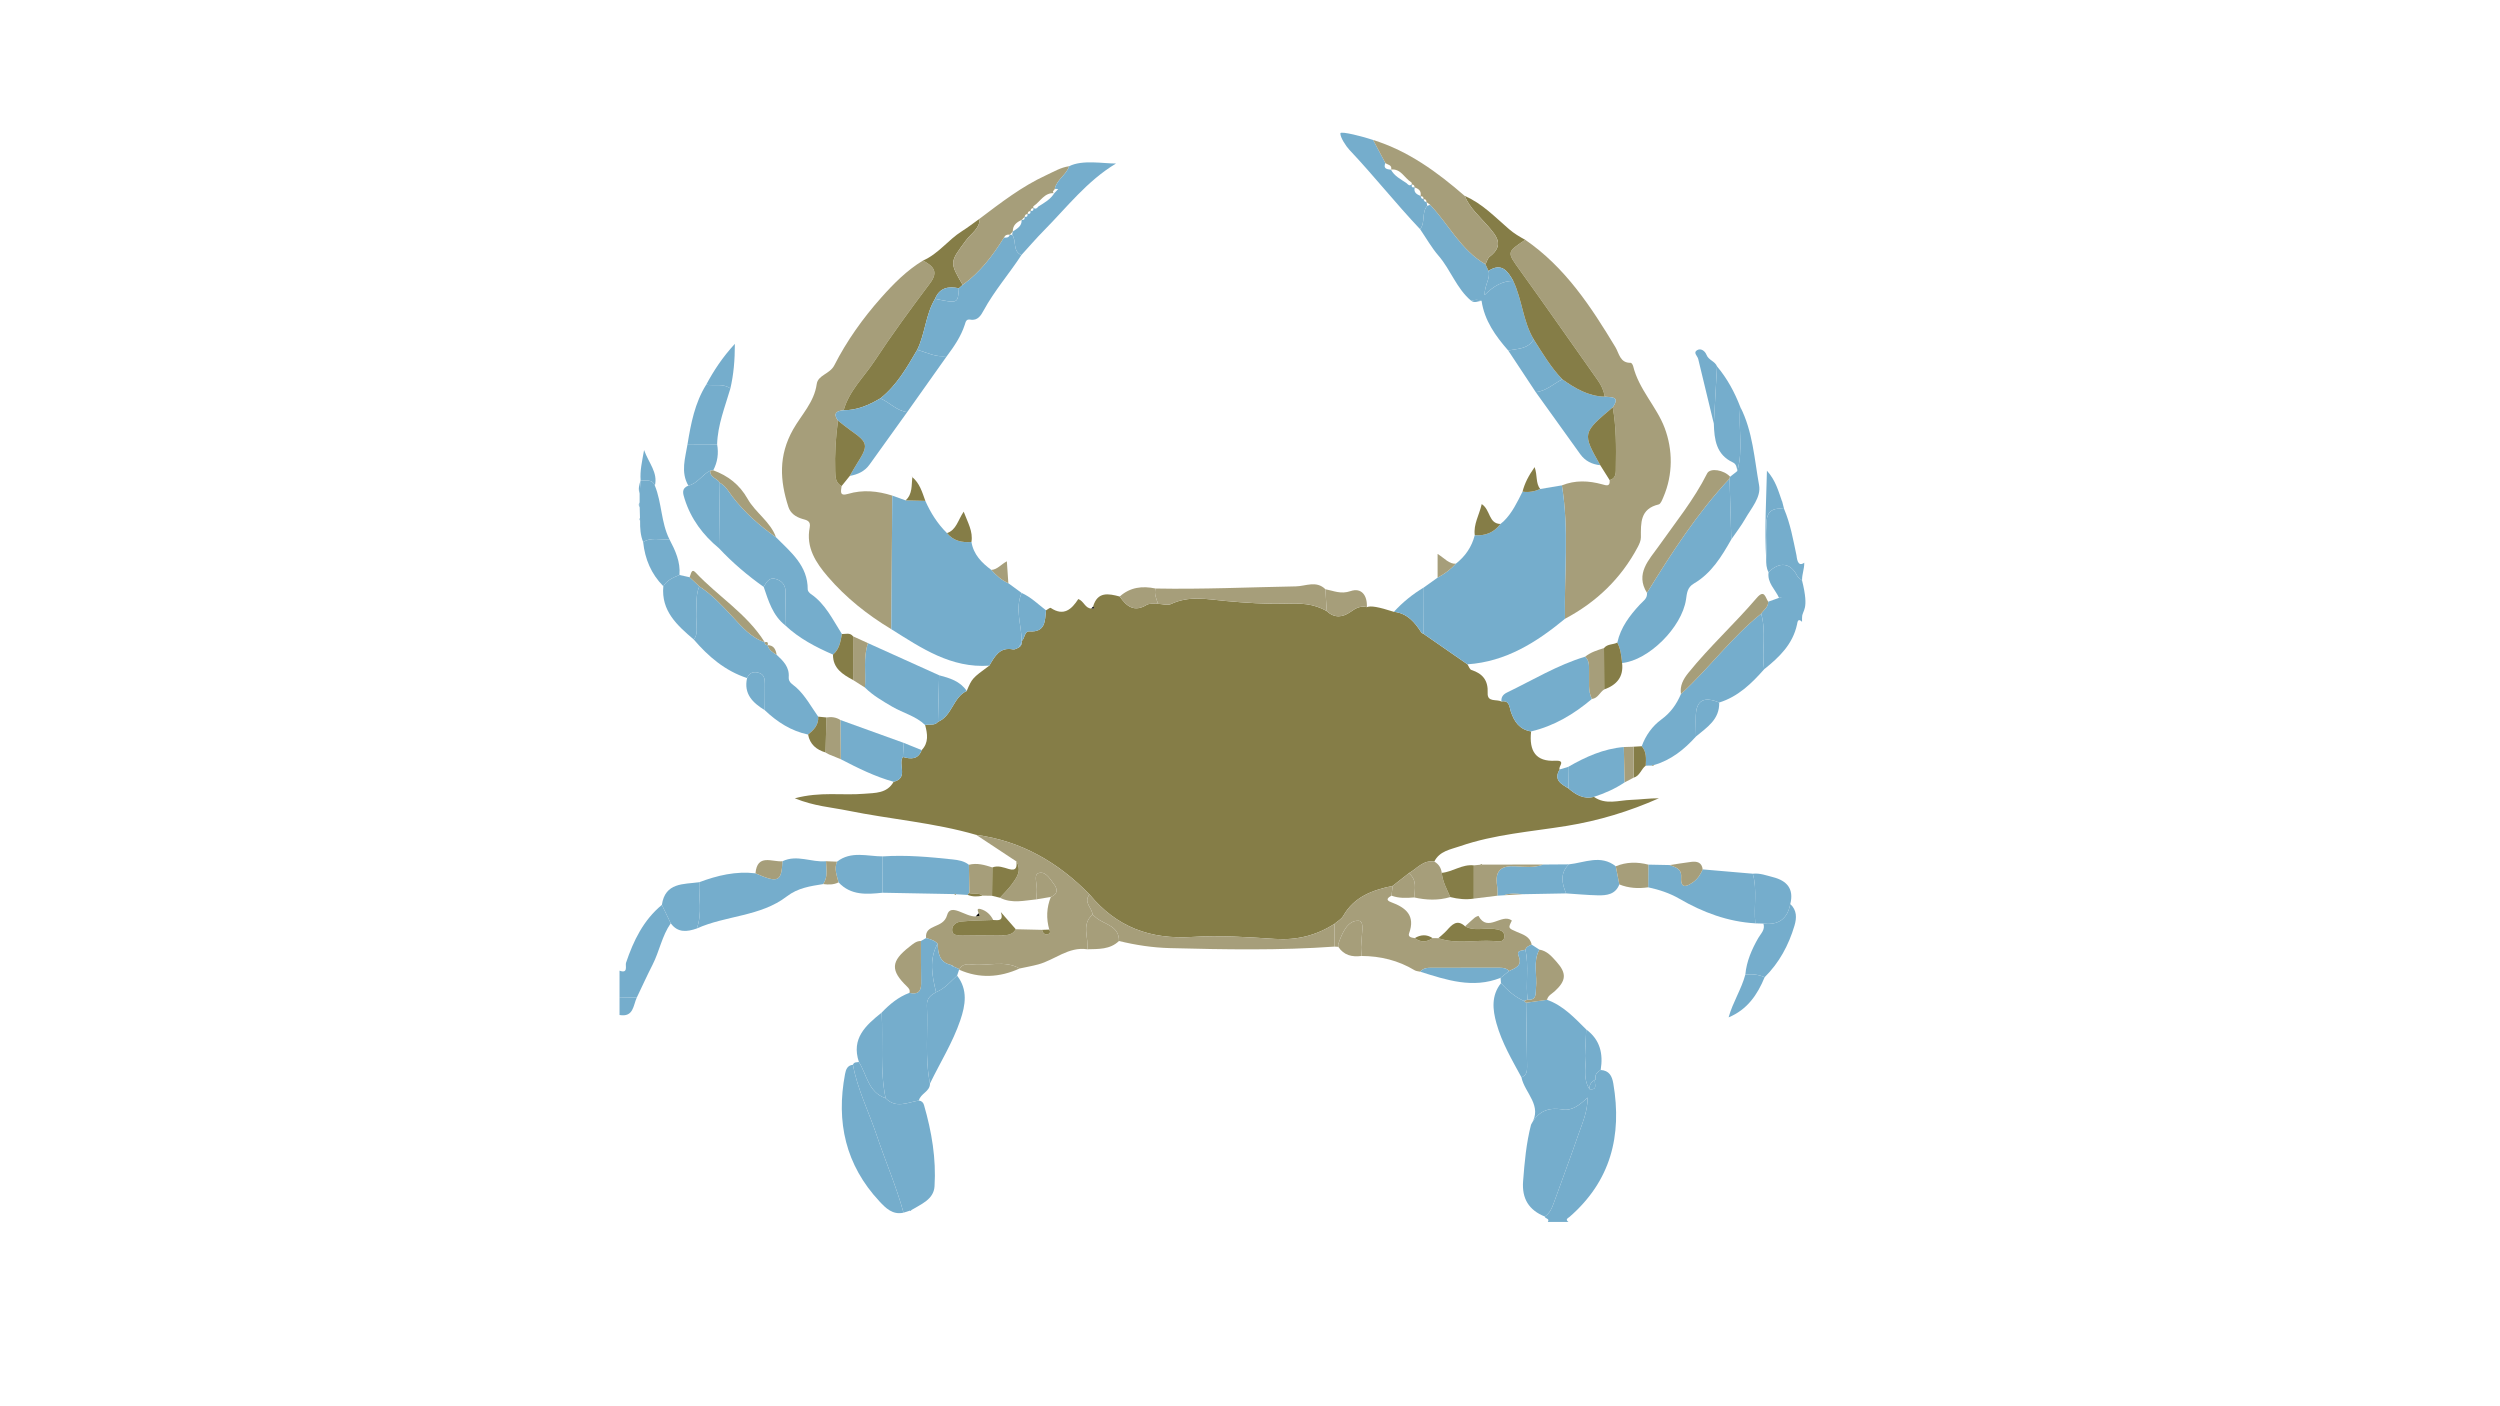 <?xml version="1.0" encoding="UTF-8" standalone="no"?>
<!-- Created with Inkscape (http://www.inkscape.org/) -->

<svg
   xmlns:dc="http://purl.org/dc/elements/1.1/"
   xmlns:cc="http://creativecommons.org/ns#"
   xmlns:rdf="http://www.w3.org/1999/02/22-rdf-syntax-ns#"
   xmlns:svg="http://www.w3.org/2000/svg"
   xmlns="http://www.w3.org/2000/svg"
   xmlns:sodipodi="http://sodipodi.sourceforge.net/DTD/sodipodi-0.dtd"
   xmlns:inkscape="http://www.inkscape.org/namespaces/inkscape"
   version="1.1"
   id="svg2"
   xml:space="preserve"
   width="2560"
   height="1440"
   viewBox="0 0 2560 1440"
   sodipodi:docname="Blue crab.svg"
   inkscape:version="0.92.2 5c3e80d, 2017-08-06"><defs
     id="defs6"><clipPath
       clipPathUnits="userSpaceOnUse"
       id="clipPath18"><path
         d="M 0,1080 H 1920 V 0 H 0 Z"
         id="path16"
         inkscape:connector-curvature="0" /></clipPath></defs><sodipodi:namedview
     pagecolor="#ffffff"
     bordercolor="#666666"
     borderopacity="1"
     objecttolerance="10"
     gridtolerance="10"
     guidetolerance="10"
     inkscape:pageopacity="0"
     inkscape:pageshadow="2"
     inkscape:window-width="1920"
     inkscape:window-height="1014"
     id="namedview4"
     showgrid="false"
     inkscape:zoom="0.22816321"
     inkscape:cx="1410.9776"
     inkscape:cy="843.30887"
     inkscape:window-x="0"
     inkscape:window-y="34"
     inkscape:window-maximized="1"
     inkscape:current-layer="g10" /><g
     id="g10"
     inkscape:groupmode="layer"
     inkscape:label="Blue crab"
     transform="matrix(1.333,0,0,-1.333,0,1440)"><g
       id="g12"
       transform="matrix(2.271,0,0,2.271,-1254.584,-657.815)"><g
         id="g14"
         clip-path="url(#clipPath18)"><g
           id="g20"
           transform="translate(1075.731,427.143)"><path
             d="m 0,0 c 5.487,-1.934 9.287,-6.099 13.262,-10.033 -0.062,-2.449 -0.347,-4.917 -0.137,-7.343 0.369,-4.284 -1.323,-8.779 1.232,-12.848 3.063,-0.406 1.513,1.946 1.884,3.15 l -0.038,-0.081 c 0.099,0.083 0.278,0.165 0.281,0.251 0.005,0.223 -0.068,0.448 -0.11,0.673 -0.02,1.264 0.835,1.908 1.772,2.492 2.88,-0.18 3.844,-2.009 4.284,-4.592 3.006,-17.644 -0.891,-32.983 -14.782,-45.077 -0.468,-0.408 -1.673,-0.856 -0.379,-1.735 h -7 c 0.785,1.238 -0.997,1.048 -1.022,1.836 1.634,1.064 2.375,2.709 3.005,4.466 2.752,7.68 5.621,15.319 8.278,23.029 1.403,4.071 3.251,8.073 3.198,12.75 -2.545,-2.36 -5.192,-4.605 -8.464,-4.042 -5.019,0.864 -8.383,-0.758 -10.663,-5.122 4.123,6.391 -2.167,10.671 -3.247,16.008 1.716,0.629 1.935,2.05 1.911,3.602 -0.113,7.212 -0.223,14.424 -0.33,21.634 C -4.707,-0.656 -2.354,-0.328 0,0"
             style="fill:#75adcc;fill-opacity:1;fill-rule:nonzero;stroke:none"
             id="path22"
             inkscape:connector-curvature="0" /></g><g
           id="g24"
           transform="translate(779.326,453.029)"><path
             d="m 0,0 c -2.981,-4.276 -3.834,-9.486 -6.167,-14.053 -1.855,-3.634 -3.543,-7.355 -5.305,-11.037 -1.951,0.022 -3.903,0.041 -5.854,0.061 v 9 c 3.047,-1.121 1.88,1.723 2.189,2.643 2.528,7.502 5.878,14.438 12.131,19.607 C -2.006,4.145 -1.003,2.072 0,0"
             style="fill:#75adcc;fill-opacity:1;fill-rule:nonzero;stroke:none"
             id="path26"
             inkscape:connector-curvature="0" /></g><g
           id="g28"
           transform="translate(1162,555)"><path
             d="m 0,0 c -1.46,1.456 -1.555,-0.225 -1.696,-0.883 -1.447,-6.734 -6.046,-11.12 -11.124,-15.171 -0.874,6.242 0.782,12.621 -1.002,18.816 0.847,1.313 2.454,2.181 2.372,4.04 1.221,0.436 2.443,0.872 3.665,1.307 C -5.217,8.943 -3.566,7.68 -2.241,5.678 -1.396,4.511 -3.073,1.809 0,2 Z"
             style="fill:#75adcc;fill-opacity:1;fill-rule:nonzero;stroke:none"
             id="path30"
             inkscape:connector-curvature="0" /></g><g
           id="g32"
           transform="translate(1150.68,571.762)"><path
             d="m 0,0 c -0.789,1.41 -0.816,2.957 -0.812,4.495 0.075,3.645 0.425,7.327 0.154,10.963 -0.34,4.532 1.32,6.561 5.906,5.956 C 7.377,16.388 8.314,11.052 9.43,5.753 9.576,5.056 9.703,1.514 12.07,3.238 c 0,-2.334 -0.75,-3.667 -0.75,-6 -0.574,0.534 -1.359,0.964 -1.687,1.621 C 7.442,3.24 3.646,3.717 0,0"
             style="fill:#75adcc;fill-opacity:1;fill-rule:nonzero;stroke:none"
             id="path34"
             inkscape:connector-curvature="0" /></g><g
           id="g36"
           transform="translate(1150.68,571.762)"><path
             d="m 0,0 c 3.646,3.717 7.442,3.24 9.633,-1.141 0.328,-0.657 1.113,-1.087 1.687,-1.621 2.583,-10.334 0,-9.896 0,-12.563 -2.812,-0.412 -2.5,0 -3.5,0.563 C 6.494,-12.76 6.104,-7.819 3.535,-8.653 2.266,-5.806 -0.515,-3.576 0,0"
             style="fill:#75adcc;fill-opacity:1;fill-rule:nonzero;stroke:none"
             id="path38"
             inkscape:connector-curvature="0" /></g><g
           id="g40"
           transform="translate(762,428)"><path
             d="M 0,0 C 1.951,-0.02 3.903,-0.039 5.854,-0.061 4.598,-2.727 4.791,-6.819 0,-6 Z"
             style="fill:#75adcc;fill-opacity:1;fill-rule:nonzero;stroke:none"
             id="path42"
             inkscape:connector-curvature="0" /></g><g
           id="g44"
           transform="translate(1091.59,495.798)"><path
             d="m 0,0 c 3.969,-2.818 8.327,-1.173 12.529,-1.025 3.134,0.11 6.257,0.544 9.463,0.545 -9.98,-4.434 -20.344,-7.586 -31.138,-9.34 -12.113,-1.968 -24.443,-2.826 -36.146,-6.879 -3.214,-1.113 -6.905,-1.611 -8.693,-5.19 -3.75,0.603 -5.857,-2.387 -8.619,-3.946 l -5.453,-4.274 c -6.783,-1.429 -13.047,-3.648 -16.758,-10.205 -0.613,-1.083 -1.933,-1.765 -2.925,-2.632 -6.146,-3.947 -12.714,-5.604 -20.141,-5.112 -9.246,0.613 -18.646,1.277 -27.791,0.675 -14.439,-0.95 -25.832,3.372 -34.923,14.371 -10.615,10.845 -23.113,18.108 -38.351,20.154 -14.226,4.143 -29.023,5.26 -43.473,8.207 -5.551,1.131 -11.319,1.483 -17.877,4.16 8.661,2.334 16.117,0.916 23.442,1.534 3.698,0.312 7.737,0.049 9.982,4.049 5.149,1.268 1.395,5.862 3.134,8.404 2.682,-0.783 5.134,-0.931 6.358,2.308 2.436,2.546 1.969,5.492 1.17,8.485 1.429,0.426 3.157,-0.352 4.335,1.081 4.831,2.004 5.066,8.286 9.729,10.446 1.82,4.278 1.82,4.278 7.643,8.564 1.83,3.088 3.476,6.407 8.078,5.485 0.545,-0.109 1.212,0.387 1.822,0.602 0.742,0.433 1.116,1.073 1.086,1.939 l -0.047,0.283 c 1.149,0.903 0.877,3.379 2.615,3.274 5.523,-0.335 5.241,3.587 5.624,7.123 0.543,0.295 1.353,0.987 1.592,0.827 4.394,-2.943 7.074,-0.493 9.335,3.004 1.89,-0.704 2.272,-3.111 4.357,-3.221 0.376,0.019 0.751,0.034 1.126,0.049 -0.16,0.214 -0.32,0.427 -0.48,0.641 1.499,5.133 5.201,4.391 9.005,3.377 2.3,-3.294 4.859,-5.429 9.109,-2.827 0.987,0.604 2.552,0.263 3.851,0.357 1.484,-0.051 3.218,-0.629 4.41,-0.064 6.146,2.911 12.096,1.619 18.552,1.02 6.5,-0.603 13.292,-1.075 19.805,-0.892 5.263,0.149 9.827,0.113 14.301,-2.547 2.629,-2.42 5.357,-2.158 8.081,-0.22 1.662,1.182 3.34,2.155 5.487,1.574 1.29,0.559 3.837,0.12 9.142,-1.577 4.483,-0.473 7.045,-3.487 9.266,-6.971 0.157,-0.246 0.54,-0.348 0.819,-0.516 4.934,-3.424 9.87,-6.848 14.805,-10.272 0.435,-0.657 0.741,-1.719 1.325,-1.906 3.854,-1.232 5.717,-3.571 5.503,-7.784 -0.164,-3.249 3.012,-2.023 4.651,-2.875 2.765,0.484 2.665,-1.869 3.173,-3.389 1.158,-3.466 2.977,-6.125 6.869,-6.748 -0.755,-6.796 1.734,-10.238 8.117,-9.911 3.984,0.204 0.86,-2.11 1.559,-2.944 C -13.777,5.65 -10.984,4.34 -8.599,2.842 -6.114,0.74 -3.482,-0.917 0,0"
             style="fill:#857d47;fill-opacity:1;fill-rule:nonzero;stroke:none"
             id="path46"
             inkscape:connector-curvature="0" /></g><g
           id="g48"
           transform="translate(1068.366,684.217)"><path
             d="m 0,0 c 13.527,-9.29 22.236,-22.609 30.51,-36.322 1.262,-2.093 1.531,-5.379 5.175,-5.284 0.268,0.006 0.709,-0.678 0.812,-1.104 1.913,-7.875 7.976,-13.739 10.674,-20.948 2.737,-7.315 2.882,-15.681 -0.46,-23.416 -0.389,-0.9 -0.897,-2.277 -1.582,-2.438 -6.308,-1.48 -6.025,-6.293 -6.004,-11.13 0.005,-1.099 -0.534,-2.28 -1.072,-3.291 -5.662,-10.656 -13.988,-18.63 -24.612,-24.259 -0.306,15.044 1.435,30.136 -1.045,45.13 4.501,1.828 9.068,1.608 13.638,0.354 1.413,-0.388 2.705,-0.894 2.521,1.416 2.346,0.715 2.065,2.673 2.094,4.466 0.109,6.747 0.155,13.492 -1.049,20.171 2.664,3.893 -0.6,3.312 -2.718,3.597 -0.304,2.004 -1.099,3.782 -2.273,5.44 C 15.831,-35.217 7.16,-22.739 -1.715,-10.407 -6.228,-4.138 -6.387,-4.252 0,0"
             style="fill:#a69e7a;fill-opacity:1;fill-rule:nonzero;stroke:none"
             id="path50"
             inkscape:connector-curvature="0" /></g><g
           id="g52"
           transform="translate(853.925,552.508)"><path
             d="m 0,0 c -8.032,4.84 -15.323,10.61 -21.437,17.733 -4.074,4.746 -7.498,9.919 -6.156,16.68 0.455,2.292 -1.16,2.496 -2.49,2.891 -2.233,0.662 -4.022,1.887 -4.728,4.068 -2.878,8.905 -3.389,17.344 1.601,26.191 2.784,4.937 7.147,9.224 7.986,15.354 0.422,3.079 4.432,3.354 5.953,6.344 4.223,8.301 9.663,15.915 15.88,22.906 4.206,4.729 8.645,9.218 14.12,12.53 3.193,-1.784 5.479,-3.543 2.408,-7.633 C 6.678,108.463 0.29,99.784 -5.611,90.798 -9.217,85.307 -14.259,80.67 -16.107,74.071 c -2.389,-0.225 -3.716,-1.028 -1.923,-3.53 -0.775,-5.659 -1.121,-11.337 -0.935,-17.051 0.065,-2.01 0.079,-3.965 2.155,-5.087 -0.17,-1.598 -0.876,-3.544 2.149,-2.643 5.048,1.504 10.051,0.999 14.997,-0.571 C 0.223,30.126 0.111,15.063 0,0"
             style="fill:#a69e7a;fill-opacity:1;fill-rule:nonzero;stroke:none"
             id="path54"
             inkscape:connector-curvature="0" /></g><g
           id="g56"
           transform="translate(1080.763,601.155)"><path
             d="m 0,0 c 2.479,-14.994 0.738,-30.086 1.045,-45.13 -9.662,-7.98 -20,-14.512 -32.977,-15.399 -4.938,3.424 -9.874,6.847 -14.809,10.272 0.013,5.241 0.027,10.482 0.042,15.723 1.552,1.109 3.104,2.218 4.656,3.326 2.313,1.237 4.41,2.756 6.175,4.712 3.203,2.506 5.381,5.691 6.393,9.644 3.577,-0.298 6.505,0.89 8.685,3.792 l -0.047,-0.037 c 0.368,0.306 0.735,0.612 1.103,0.918 2.93,2.849 4.615,6.493 6.423,10.058 2.09,-0.318 4.078,0.045 5.993,0.896 z"
             style="fill:#75adcc;fill-opacity:1;fill-rule:nonzero;stroke:none"
             id="path58"
             inkscape:connector-curvature="0" /></g><g
           id="g60"
           transform="translate(853.925,552.508)"><path
             d="m 0,0 c 0.111,15.063 0.223,30.126 0.336,45.189 1.501,-0.54 3.001,-1.08 4.502,-1.62 2.226,-0.054 4.452,-0.108 6.678,-0.162 1.795,-4.066 4.14,-7.762 7.314,-10.903 2.175,-2.626 5.061,-3.279 8.286,-2.994 0.698,-4.244 3.452,-7.03 6.714,-9.456 1.648,-1.852 3.468,-3.483 5.764,-4.504 1.496,-1.093 2.991,-2.186 4.487,-3.279 -2.308,-5.434 -0.011,-10.861 0.02,-16.292 0,0 0.047,-0.283 0.047,-0.286 -0.362,-0.647 -0.725,-1.291 -1.086,-1.936 -0.611,-0.215 -1.277,-0.711 -1.823,-0.602 -4.601,0.922 -6.247,-2.397 -8.077,-5.485 C 20.235,-13.258 10.201,-6.404 0,0"
             style="fill:#75adcc;fill-opacity:1;fill-rule:nonzero;stroke:none"
             id="path62"
             inkscape:connector-curvature="0" /></g><g
           id="g64"
           transform="translate(882.644,482.94)"><path
             d="m 0,0 c 15.238,-2.046 27.736,-9.309 38.351,-20.152 -2.202,-2.649 0.85,-4.518 1.012,-6.817 -3.924,-3.405 -1.21,-7.822 -1.789,-11.738 -6.362,0.959 -11.011,-3.623 -16.61,-5.124 -2.064,-0.553 -4.177,-0.921 -6.27,-1.375 -5.122,2.918 -10.681,0.762 -16.007,1.347 -1.601,0.175 -3.385,0.262 -4.352,-1.582 -0.689,0.313 -1.38,0.628 -2.07,0.941 -0.173,0.276 -0.421,0.438 -0.744,0.488 -3.974,0.848 -4.409,3.944 -4.577,7.208 -1.057,1.127 -2.481,1.501 -3.895,1.895 -0.504,4.887 5.842,3.049 7.112,7.749 1.166,4.313 6.268,-0.712 9.702,-0.417 0.43,0.065 0.86,0.129 1.289,0.192 -0.109,0.295 -0.219,0.589 -0.328,0.883 -0.229,0.699 -0.824,1.818 0.664,1.402 1.912,-0.534 3.366,-1.861 4.266,-3.697 -3.624,-0.153 -7.263,-0.167 -10.867,-0.527 -1.435,-0.144 -3.046,-1.058 -3.014,-2.802 0.041,-2.266 2.053,-1.722 3.401,-1.752 3.965,-0.09 7.934,-0.082 11.901,-0.018 2.242,0.035 4.748,-0.579 6.213,1.974 2.961,-0.07 5.921,-0.14 8.882,-0.21 0.282,-1.041 0.864,-1.777 2.031,-1.444 0.77,0.221 0.816,0.877 0.416,1.538 -1.059,3.743 -0.929,7.429 0.535,11.05 2.397,0.91 2.355,2.599 1.079,4.276 -1.265,1.661 -2.643,4.14 -4.717,3.897 -2.342,-0.275 -1.081,-2.962 -1.272,-4.584 -0.17,-1.445 0.071,-2.938 0.131,-4.409 -4.169,-0.39 -8.371,-1.53 -12.433,0.541 1.305,1.45 2.731,2.81 3.887,4.37 1.732,2.337 3.59,4.75 1.679,7.904 C 9.071,-5.995 4.535,-2.997 0,0"
             style="fill:#a69e7a;fill-opacity:1;fill-rule:nonzero;stroke:none"
             id="path66"
             inkscape:connector-curvature="0" /></g><g
           id="g68"
           transform="translate(834.204,543.918)"><path
             d="m 0,0 c -5.858,2.55 -11.485,5.476 -16.187,9.915 0.049,3.617 0.065,7.233 0.159,10.848 0.057,2.209 -0.72,3.829 -2.856,4.666 -2.549,0.998 -3.56,-0.746 -4.553,-2.534 -5.472,3.861 -10.546,8.184 -15.127,13.071 0.1,7.378 0.197,14.757 0.295,22.136 2.004,-1.047 2.992,-3.03 4.288,-4.713 4.147,-5.386 9.176,-9.811 14.708,-13.704 4.98,-5.039 10.784,-9.567 10.728,-17.687 C -8.549,21.5 -7.991,20.843 -7.517,20.521 -2.527,17.133 -0.084,11.786 3.019,6.949 2.545,4.402 2.169,1.812 0,0"
             style="fill:#75adcc;fill-opacity:1;fill-rule:nonzero;stroke:none"
             id="path70"
             inkscape:connector-curvature="0" /></g><g
           id="g72"
           transform="translate(805.146,535.976)"><path
             d="m 0,0 c -7.406,2.419 -13.068,7.25 -18.036,13.042 1.529,1.88 0.811,4.116 0.966,6.209 0.292,3.921 -0.701,7.942 0.91,11.762 4.31,-2.784 7.721,-6.483 11.201,-10.225 3.134,-3.371 6.243,-7.091 10.917,-8.655 L 5.947,12.127 c 0.01,-0.668 0.38,-0.977 1.017,-1.02 L 6.931,11.136 C 7.351,9.474 8.7,8.685 10.01,7.86 c 2.215,-2.056 4.35,-4.134 4.076,-7.558 -0.145,-1.805 1.419,-2.471 2.503,-3.448 3.125,-2.82 5.074,-6.531 7.466,-9.902 0.219,-2.788 -1.504,-4.482 -3.421,-6.068 -5.75,1.222 -10.475,4.266 -14.666,8.26 0.017,2.985 0.067,5.97 0.04,8.956 C 5.994,-0.38 5.832,1.174 4.06,1.744 2.245,2.327 0.788,1.897 0,0"
             style="fill:#75adcc;fill-opacity:1;fill-rule:nonzero;stroke:none"
             id="path74"
             inkscape:connector-curvature="0" /></g><g
           id="g76"
           transform="translate(1050.072,663.604)"><path
             d="m 0,0 c -4.95,4.137 -6.904,10.445 -11.024,15.215 -2.369,2.742 -4.174,5.969 -6.233,8.976 1.834,2.328 0.418,5.639 2.397,7.923 0.333,0.11 0.669,0.218 1.004,0.325 C -7.566,25.797 -3.452,17.131 4.837,12.35 5.181,11.604 5.524,10.858 5.867,10.112 6.629,7.633 4.564,5.546 4.527,1.926 c 3.185,3.175 6.142,4.776 9.711,4.784 3.021,-6.333 3.277,-13.633 6.913,-19.75 -1.941,-3.383 -5.47,-3.149 -8.619,-3.782 -4.29,4.909 -8.029,10.114 -9.01,16.801 C 2.35,0.471 1.176,0.354 0,0"
             style="fill:#75adcc;fill-opacity:1;fill-rule:nonzero;stroke:none"
             id="path78"
             inkscape:connector-curvature="0" /></g><g
           id="g80"
           transform="translate(837.818,626.579)"><path
             d="m 0,0 c 1.848,6.599 6.89,11.236 10.496,16.728 5.9,8.985 12.289,17.664 18.748,26.265 3.071,4.09 0.785,5.849 -2.408,7.633 5.198,2.235 8.493,6.995 13.171,9.933 2.079,1.306 4.021,2.832 6.024,4.257 0.007,-3.39 -2.924,-5.031 -4.614,-7.308 -5.539,-7.46 -5.678,-7.357 -1.165,-15.108 l -1.279,-1.154 c -3.542,0.75 -6.52,0.22 -8.067,-3.556 C 27.695,32.357 27.583,25.941 24.873,20.434 21.382,14.454 17.966,8.417 12.406,4.009 8.563,1.767 4.581,-0.043 0,0"
             style="fill:#857d47;fill-opacity:1;fill-rule:nonzero;stroke:none"
             id="path82"
             inkscape:connector-curvature="0" /></g><g
           id="g84"
           transform="translate(830.892,466.288)"><path
             d="m 0,0 c -4.329,-0.694 -8.542,-1.276 -12.298,-4.163 -8.921,-6.854 -20.578,-6.416 -30.447,-10.859 1.882,5.133 0.619,10.432 0.823,15.655 6.133,2.298 12.393,3.799 19.015,3.006 7.68,-3.368 8.791,-2.872 9.132,4.08 C -8.869,10.11 -3.957,7.257 0.954,7.734 1.061,5.104 1.66,2.412 0,0"
             style="fill:#75adcc;fill-opacity:1;fill-rule:nonzero;stroke:none"
             id="path86"
             inkscape:connector-curvature="0" /></g><g
           id="g88"
           transform="translate(876.792,667.824)"><path
             d="m 0,0 c 0.426,0.385 0.853,0.77 1.278,1.154 5.908,4.234 10.176,9.898 13.953,15.991 0.843,-0.041 1.682,-0.073 1.989,0.977 l 0.033,0.019 c 0,0 0.38,-0.055 0.38,-0.055 l 0.383,0.023 c 1.579,-2.046 0.028,-5.517 3.128,-6.871 C 17.028,4.924 12.035,-0.785 8.403,-7.44 7.488,-9.116 6.41,-11.057 3.875,-10.6 2.447,-10.342 2.3,-11.365 1.993,-12.316 c -1.275,-3.942 -3.576,-7.305 -6.024,-10.58 -3.619,-0.573 -6.759,1.168 -10.071,2.084 2.712,5.507 2.824,11.924 6.034,17.255 C -0.33,-5.167 -0.33,-5.167 0,0"
             style="fill:#75adcc;fill-opacity:1;fill-rule:nonzero;stroke:none"
             id="path90"
             inkscape:connector-curvature="0" /></g><g
           id="g92"
           transform="translate(869.715,521.168)"><path
             d="m 0,0 c -1.178,-1.434 -2.906,-0.655 -4.335,-1.081 -3.153,3.056 -7.451,4.048 -11.104,6.189 -3.252,1.906 -6.556,3.791 -9.269,6.494 0.39,5.002 -0.645,10.104 1.041,15.016 C -15.647,22.997 -7.628,19.376 0.39,15.755 0.259,10.504 0.129,5.252 0,0"
             style="fill:#75adcc;fill-opacity:1;fill-rule:nonzero;stroke:none"
             id="path94"
             inkscape:connector-curvature="0" /></g><g
           id="g96"
           transform="translate(892.023,684.969)"><path
             d="m 0,0 c -3.777,-6.093 -8.045,-11.757 -13.953,-15.991 -4.512,7.752 -4.373,7.648 1.166,15.109 1.69,2.276 4.62,3.917 4.614,7.307 7.167,5.399 14.262,10.908 22.484,14.687 2.524,1.16 4.925,2.643 7.752,3.029 -0.962,-2.968 -4.196,-4.491 -4.854,-7.649 -0.1,-0.508 -1.213,-0.872 -0.214,-1.533 l 0.068,0.079 C 13.697,15.284 12.375,12.244 10.113,10.713 9.848,10.51 9.823,10.279 10.04,10.019 L 9.955,9.954 C 9.335,9.971 9.046,9.659 9.052,9.05 L 8.958,8.956 C 8.349,8.958 8.057,8.644 8.05,8.046 L 7.962,7.958 C 7.372,7.937 7.067,7.631 7.049,7.041 L 6.968,6.96 C 6.659,6.65 6.35,6.341 6.041,6.031 L 5.984,5.968 C 4.278,5.204 2.956,4.146 3.002,2.049 L 2.968,2.002 C 2.653,1.667 2.337,1.332 2.022,0.996 L 1.989,0.977 C 1.087,1.137 0.417,0.827 0,0"
             style="fill:#a69e7a;fill-opacity:1;fill-rule:nonzero;stroke:none"
             id="path98"
             inkscape:connector-curvature="0" /></g><g
           id="g100"
           transform="translate(879.806,462.615)"><path
             d="m 0,0 c -1.326,0.08 -2.651,0.161 -3.973,0.241 -0.167,0.186 -0.351,0.2 -0.548,0.044 -8.111,0.154 -16.223,0.309 -24.332,0.463 0.021,4.097 0.04,8.194 0.06,12.291 7.928,0.54 15.801,-0.186 23.669,-1.024 1.966,-0.209 3.89,-0.531 5.497,-1.812 C 0.427,7.005 0.483,3.808 0.541,0.61 0.243,0.511 0.062,0.308 0,0"
             style="fill:#75adcc;fill-opacity:1;fill-rule:nonzero;stroke:none"
             id="path102"
             inkscape:connector-curvature="0" /></g><g
           id="g104"
           transform="translate(909.231,701.461)"><path
             d="M 0,0 C 0.658,3.158 3.892,4.682 4.854,7.649 9.326,9.926 16.409,8.543 20.72,8.565 10.904,2.683 4.133,-6.205 -3.598,-14.015 c -2.668,-2.694 -5.139,-5.584 -7.699,-8.384 -3.099,1.355 -1.548,4.825 -3.124,6.873 0.061,0.347 0.121,0.692 0.18,1.037 l 0.034,0.046 c 1.418,0.984 3.11,1.76 2.982,3.92 l 0.057,0.062 c 0.762,-0.142 1.056,0.183 0.927,0.93 0,0 0.081,0.08 0.08,0.08 0.761,-0.148 1.037,0.186 0.914,0.918 l 0.088,0.087 c 0.743,-0.136 1.029,0.184 0.908,0.91 0,0 0.094,0.095 0.094,0.095 0.729,-0.127 1.029,0.175 0.903,0.903 0,0 0.085,0.065 0.085,0.066 0.753,-0.502 1.209,-0.055 1.628,0.509 2.02,1.238 4.099,2.405 5.395,4.509 0,0 -0.068,-0.079 -0.069,-0.079 0.459,0.491 0.917,0.983 1.375,1.474 z"
             style="fill:#75adcc;fill-opacity:1;fill-rule:nonzero;stroke:none"
             id="path106"
             inkscape:connector-curvature="0" /></g><g
           id="g108"
           transform="translate(1095.251,631.159)"><path
             d="m 0,0 c 2.115,-0.285 5.379,0.297 2.715,-3.598 -10.329,-8.739 -10.329,-8.739 -4.222,-19.583 -2.777,0.275 -5.098,1.413 -6.75,3.704 -5.031,6.984 -10.038,13.986 -15.055,20.984 3.493,0.422 6.01,2.841 8.958,4.378 C -10.024,2.813 -5.536,0.129 0,0"
             style="fill:#75adcc;fill-opacity:1;fill-rule:nonzero;stroke:none"
             id="path110"
             inkscape:connector-curvature="0" /></g><g
           id="g112"
           transform="translate(1035.215,695.716)"><path
             d="M 0,0 C -1.981,-2.283 -0.565,-5.594 -2.399,-7.921 -10.741,0.9 -18.005,10.125 -26.34,18.95 c -1.116,1.182 -3.13,4.235 -3.042,5.584 0.057,0.853 7.951,-1.176 11.074,-2.254 1.382,-2.599 2.764,-5.197 4.146,-7.796 -0.826,-2.022 0.619,-2.103 1.949,-2.281 l -0.086,0.075 c 1.166,-2.254 3.394,-3.287 5.34,-4.644 0.485,-0.465 0.939,-1.065 1.683,-0.376 L -5.199,7.203 C -5.383,6.417 -5.113,6.082 -4.294,6.294 L -4.218,6.206 C -4.692,4.481 -3.5,3.89 -2.264,3.328 L -2.18,3.229 C -2.156,2.644 -1.862,2.33 -1.269,2.314 L -1.185,2.229 C -1.166,1.636 -0.867,1.322 -0.267,1.307 L -0.198,1.23 C -0.133,0.82 -0.066,0.41 0,0"
             style="fill:#75adcc;fill-opacity:1;fill-rule:nonzero;stroke:none"
             id="path114"
             inkscape:connector-curvature="0" /></g><g
           id="g116"
           transform="translate(857.852,509.294)"><path
             d="m 0,0 c -1.739,-2.542 2.016,-7.136 -3.133,-8.404 -6.296,1.748 -12.106,4.644 -17.876,7.637 -0.042,4.419 -0.082,8.838 -0.123,13.256 C -13.986,9.909 -6.839,7.328 0.306,4.748 0.203,3.166 0.101,1.583 0,0"
             style="fill:#75adcc;fill-opacity:1;fill-rule:nonzero;stroke:none"
             id="path118"
             inkscape:connector-curvature="0" /></g><g
           id="g120"
           transform="translate(1001.227,558.608)"><path
             d="m 0,0 c -4.474,2.66 -9.038,2.696 -14.301,2.547 -6.512,-0.183 -13.304,0.288 -19.804,0.891 -6.457,0.6 -12.406,1.892 -18.552,-1.02 -1.193,-0.564 -2.926,0.014 -4.412,0.065 -0.535,1.684 -1.396,3.315 -0.853,5.177 15.839,-0.307 31.659,0.434 47.488,0.724 3.284,0.06 6.928,2.07 9.967,-0.967 C -0.31,4.944 -0.154,2.472 0,0"
             style="fill:#a69e7a;fill-opacity:1;fill-rule:nonzero;stroke:none"
             id="path122"
             inkscape:connector-curvature="0" /></g><g
           id="g124"
           transform="translate(837.818,626.579)"><path
             d="m 0,0 c 4.581,-0.043 8.563,1.767 12.401,4.003 3.129,-1.347 5.495,-4.194 9.086,-4.64 -4.245,-5.91 -8.507,-11.809 -12.727,-17.738 -1.657,-2.327 -4.004,-3.365 -6.694,-3.852 0.83,1.42 1.615,2.868 2.498,4.254 3.898,6.121 3.724,6.991 -2.171,11.126 -1.484,1.041 -2.88,2.208 -4.316,3.317 C -3.716,-1.027 -2.389,-0.225 0,0"
             style="fill:#75adcc;fill-opacity:1;fill-rule:nonzero;stroke:none"
             id="path126"
             inkscape:connector-curvature="0" /></g><g
           id="g128"
           transform="translate(859.305,625.942)"><path
             d="m 0,0 c -3.591,0.446 -5.957,3.293 -9.085,4.64 5.564,4.414 8.981,10.451 12.471,16.43 3.31,-0.915 6.45,-2.657 10.07,-2.083 C 8.97,12.657 4.485,6.329 0,0"
             style="fill:#75adcc;fill-opacity:1;fill-rule:nonzero;stroke:none"
             id="path130"
             inkscape:connector-curvature="0" /></g><g
           id="g132"
           transform="translate(795.935,602.019)"><path
             d="m 0,0 c -0.098,-7.379 -0.195,-14.758 -0.295,-22.136 -5.433,4.483 -9.487,9.915 -11.624,16.694 -0.568,1.804 -1.15,3.552 1.265,4.487 3.136,0.73 4.689,3.769 7.421,5.089 C -3.438,1.753 -0.87,1.541 0,0"
             style="fill:#75adcc;fill-opacity:1;fill-rule:nonzero;stroke:none"
             id="path134"
             inkscape:connector-curvature="0" /></g><g
           id="g136"
           transform="translate(785,615.081)"><path
             d="m 0,0 c 1.15,7.011 2.466,13.97 6.316,20.129 2.718,-0.475 5.667,0.534 8.18,-1.273 C 12.695,12.63 10.197,6.569 10.01,-0.041 6.673,-0.027 3.336,-0.014 0,0"
             style="fill:#75adcc;fill-opacity:1;fill-rule:nonzero;stroke:none"
             id="path138"
             inkscape:connector-curvature="0" /></g><g
           id="g140"
           transform="translate(851.013,475.654)"><path
             d="m 0,0 c -0.02,-4.097 -0.039,-8.194 -0.06,-12.291 -5.367,-0.566 -10.695,-0.973 -14.87,3.507 -0.559,2.305 -1.567,4.575 -0.517,6.999 C -10.66,1.937 -5.219,0.009 0,0"
             style="fill:#75adcc;fill-opacity:1;fill-rule:nonzero;stroke:none"
             id="path142"
             inkscape:connector-curvature="0" /></g><g
           id="g144"
           transform="translate(788.987,566.988)"><path
             d="m 0,0 c -1.612,-3.82 -0.619,-7.84 -0.91,-11.762 -0.155,-2.093 0.563,-4.328 -0.966,-6.209 -5.586,4.777 -11.07,9.614 -10.298,18.025 1.254,2.079 3.354,2.942 5.461,3.796 1.142,-0.251 2.284,-0.501 3.427,-0.752 0.784,-0.731 1.567,-1.462 2.35,-2.194 0.312,-0.3 0.624,-0.601 0.937,-0.902 z"
             style="fill:#75adcc;fill-opacity:1;fill-rule:nonzero;stroke:none"
             id="path146"
             inkscape:connector-curvature="0" /></g><g
           id="g148"
           transform="translate(788.97,466.921)"><path
             d="m 0,0 c -0.204,-5.223 1.06,-10.521 -0.822,-15.655 -3.284,-1.133 -6.426,-1.546 -8.823,1.761 -1.001,2.075 -2.004,4.147 -3.005,6.223 C -11.52,-0.018 -5.314,-0.744 0,0"
             style="fill:#75adcc;fill-opacity:1;fill-rule:nonzero;stroke:none"
             id="path150"
             inkscape:connector-curvature="0" /></g><g
           id="g152"
           transform="translate(1093.744,607.978)"><path
             d="M 0,0 C -6.107,10.843 -6.107,10.843 4.222,19.583 5.426,12.905 5.38,6.16 5.271,-0.587 5.242,-2.38 5.523,-4.338 3.177,-5.053 2.117,-3.369 1.059,-1.685 0,0"
             style="fill:#857d47;fill-opacity:1;fill-rule:nonzero;stroke:none"
             id="path154"
             inkscape:connector-curvature="0" /></g><g
           id="g156"
           transform="translate(1080.898,637.044)"><path
             d="m 0,0 c -2.948,-1.538 -5.466,-3.957 -8.959,-4.378 -3.11,4.703 -6.223,9.41 -9.334,14.116 3.148,0.633 6.678,0.399 8.619,3.779 C -6.706,8.826 -3.878,4.037 0,0"
             style="fill:#75adcc;fill-opacity:1;fill-rule:nonzero;stroke:none"
             id="path158"
             inkscape:connector-curvature="0" /></g><g
           id="g160"
           transform="translate(769.993,581.977)"><path
             d="m 0,0 c -0.926,2.282 -1.069,4.679 -1.035,7.089 -0.012,0.326 -0.025,0.663 -0.038,1 -0.034,1.225 -0.067,2.451 -0.101,3.665 -0.006,0.56 -0.012,1.132 -0.018,1.703 -0.001,0.977 -0.001,1.953 -0.002,2.922 0.111,1.496 0.222,3 0.333,4.504 0,0 0.003,0.026 0.003,0.026 1.726,-0.298 3.894,0.57 4.822,-1.83 C 6.339,13.232 6.025,6.656 8.885,0.941 5.924,0.624 2.807,1.777 0,0"
             style="fill:#75adcc;fill-opacity:1;fill-rule:nonzero;stroke:none"
             id="path162"
             inkscape:connector-curvature="0" /></g><g
           id="g164"
           transform="translate(769.993,581.977)"><path
             d="m 0,0 c 2.807,1.777 5.924,0.624 8.885,0.941 1.987,-3.786 3.776,-7.627 3.395,-12.079 -2.106,-0.855 -4.206,-1.718 -5.46,-3.798 C 2.719,-10.792 0.603,-5.742 0,0"
             style="fill:#75adcc;fill-opacity:1;fill-rule:nonzero;stroke:none"
             id="path166"
             inkscape:connector-curvature="0" /></g><g
           id="g168"
           transform="translate(835.895,623.048)"><path
             d="m 0,0 c 1.436,-1.109 2.832,-2.276 4.315,-3.316 5.895,-4.136 6.07,-5.006 2.172,-11.126 -0.883,-1.387 -1.668,-2.835 -2.498,-4.255 -0.923,-1.146 -1.845,-2.293 -2.769,-3.44 -2.076,1.122 -2.091,3.076 -2.156,5.086 C -1.122,-11.336 -0.775,-5.658 0,0"
             style="fill:#857d47;fill-opacity:1;fill-rule:nonzero;stroke:none"
             id="path170"
             inkscape:connector-curvature="0" /></g><g
           id="g172"
           transform="translate(785,615.081)"><path
             d="M 0,0 C 3.336,-0.014 6.673,-0.027 10.01,-0.041 10.58,-3.119 10.155,-6.049 8.7,-8.827 8.368,-8.862 8.035,-8.894 7.702,-8.927 4.971,-10.247 3.417,-13.286 0.282,-14.016 -2.397,-9.396 -0.757,-4.689 0,0"
             style="fill:#75adcc;fill-opacity:1;fill-rule:nonzero;stroke:none"
             id="path174"
             inkscape:connector-curvature="0" /></g><g
           id="g176"
           transform="translate(1001.227,558.608)"><path
             d="M 0,0 C -0.154,2.472 -0.31,4.944 -0.467,7.417 2.322,6.898 4.74,5.642 8.04,6.78 11.766,8.064 13.764,5.286 13.568,1.354 11.421,1.935 9.743,0.962 8.081,-0.22 5.357,-2.158 2.629,-2.42 0,0"
             style="fill:#a69e7a;fill-opacity:1;fill-rule:nonzero;stroke:none"
             id="path178"
             inkscape:connector-curvature="0" /></g><g
           id="g180"
           transform="translate(898.026,548.487)"><path
             d="M 0,0 C -0.031,5.431 -2.328,10.858 -0.02,16.292 3.129,14.879 5.564,12.468 8.24,10.396 7.855,6.861 8.138,2.939 2.615,3.274 0.877,3.379 1.149,0.903 0,0"
             style="fill:#75adcc;fill-opacity:1;fill-rule:nonzero;stroke:none"
             id="path182"
             inkscape:connector-curvature="0" /></g><g
           id="g184"
           transform="translate(792.702,606.154)"><path
             d="m 0,0 c 0.333,0.033 0.666,0.065 0.998,0.1 5.022,-1.849 8.895,-4.823 11.64,-9.676 2.634,-4.658 7.677,-7.676 9.591,-12.973 -5.532,3.891 -10.561,8.316 -14.708,13.702 C 6.226,-7.165 5.238,-5.182 3.234,-4.135 2.363,-2.594 -0.205,-2.381 0,0"
             style="fill:#a69e7a;fill-opacity:1;fill-rule:nonzero;stroke:none"
             id="path186"
             inkscape:connector-curvature="0" /></g><g
           id="g188"
           transform="translate(869.715,521.168)"><path
             d="M 0,0 C 0.129,5.252 0.259,10.504 0.39,15.755 3.969,14.808 7.497,13.773 9.727,10.448 5.066,8.286 4.831,2.004 0,0"
             style="fill:#75adcc;fill-opacity:1;fill-rule:nonzero;stroke:none"
             id="path190"
             inkscape:connector-curvature="0" /></g><g
           id="g192"
           transform="translate(880.347,463.226)"><path
             d="M 0,0 C -0.057,3.197 -0.114,6.395 -0.168,9.593 2.594,10.305 5.186,9.537 7.766,8.69 7.731,5.493 7.698,2.296 7.665,-0.901 6.604,-0.881 5.543,-0.861 4.484,-0.842 3.134,0.203 1.471,-0.412 0,0"
             style="fill:#a69e7a;fill-opacity:1;fill-rule:nonzero;stroke:none"
             id="path194"
             inkscape:connector-curvature="0" /></g><g
           id="g196"
           transform="translate(799.495,633.937)"><path
             d="M 0,0 C -2.512,1.807 -5.461,0.798 -8.18,1.273 -5.634,6.013 -2.721,10.486 1.521,15.1 1.515,9.481 1.095,4.715 0,0"
             style="fill:#75adcc;fill-opacity:1;fill-rule:nonzero;stroke:none"
             id="path198"
             inkscape:connector-curvature="0" /></g><g
           id="g200"
           transform="translate(834.204,543.918)"><path
             d="M 0,0 C 2.169,1.812 2.545,4.402 3.019,6.949 4.321,6.922 5.75,7.522 6.783,6.178 L 6.796,-8.61 C 3.299,-6.711 -0.046,-4.694 0,0"
             style="fill:#857d47;fill-opacity:1;fill-rule:nonzero;stroke:none"
             id="path202"
             inkscape:connector-curvature="0" /></g><g
           id="g204"
           transform="translate(788.051,567.893)"><path
             d="m 0,0 c -0.783,0.731 -1.566,1.462 -2.35,2.194 0.454,0.86 0.565,3.16 2.005,1.622 7.581,-8.088 17.387,-13.973 23.399,-23.6 -4.674,1.564 -7.783,5.284 -10.918,8.655 -3.479,3.742 -6.89,7.441 -11.2,10.225 l 0.001,0.002 C 0.625,-0.602 0.312,-0.301 0,0"
             style="fill:#a69e7a;fill-opacity:1;fill-rule:nonzero;stroke:none"
             id="path206"
             inkscape:connector-curvature="0" /></g><g
           id="g208"
           transform="translate(810.768,566.812)"><path
             d="M 0,0 C 0.992,1.789 2.003,3.533 4.553,2.534 6.688,1.698 7.466,0.078 7.408,-2.132 7.315,-5.746 7.298,-9.363 7.25,-12.98 3.05,-9.65 1.623,-4.771 0,0"
             style="fill:#75adcc;fill-opacity:1;fill-rule:nonzero;stroke:none"
             id="path210"
             inkscape:connector-curvature="0" /></g><g
           id="g212"
           transform="translate(1034.063,566.621)"><path
             d="m 0,0 c -0.015,-5.241 -0.028,-10.482 -0.042,-15.723 -0.277,0.168 -0.661,0.269 -0.817,0.515 -2.222,3.485 -4.784,6.499 -9.267,6.972 C -7.15,-4.999 -3.776,-2.252 0,0"
             style="fill:#75adcc;fill-opacity:1;fill-rule:nonzero;stroke:none"
             id="path214"
             inkscape:connector-curvature="0" /></g><g
           id="g216"
           transform="translate(943.306,566.268)"><path
             d="M 0,0 C -0.543,-1.862 0.318,-3.492 0.853,-5.176 -0.445,-5.271 -2.01,-4.93 -2.997,-5.534 -7.247,-8.135 -9.806,-6 -12.106,-2.707 -8.579,0.467 -4.447,0.938 0,0"
             style="fill:#a69e7a;fill-opacity:1;fill-rule:nonzero;stroke:none"
             id="path218"
             inkscape:connector-curvature="0" /></g><g
           id="g220"
           transform="translate(888.011,462.324)"><path
             d="M 0,0 C 0.033,3.197 0.066,6.395 0.101,9.592 2.068,10.368 3.896,9.564 5.723,9.043 8.25,8.321 8.43,9.763 8.237,11.624 10.149,8.468 8.292,6.056 6.56,3.718 5.404,2.158 3.978,0.798 2.672,-0.651 1.782,-0.435 0.891,-0.217 0,0"
             style="fill:#857d47;fill-opacity:1;fill-rule:nonzero;stroke:none"
             id="path222"
             inkscape:connector-curvature="0" /></g><g
           id="g224"
           transform="translate(841,535.308)"><path
             d="M 0,0 -0.013,14.788 C 1.673,14.019 3.36,13.249 5.047,12.479 3.362,7.566 4.396,2.465 4.007,-2.538 2.672,-1.692 1.336,-0.846 0,0"
             style="fill:#a69e7a;fill-opacity:1;fill-rule:nonzero;stroke:none"
             id="path226"
             inkscape:connector-curvature="0" /></g><g
           id="g228"
           transform="translate(836.72,521.783)"><path
             d="m 0,0 c 0.041,-4.418 0.081,-8.837 0.123,-13.256 -1.329,0.539 -2.658,1.078 -3.985,1.617 -0.333,0.178 -0.668,0.357 -1.003,0.535 0,0 -0.171,0.131 -0.17,0.131 0.101,3.946 0.201,7.891 0.3,11.837 C -3.052,1.149 -1.457,0.954 0,0"
             style="fill:#a69e7a;fill-opacity:1;fill-rule:nonzero;stroke:none"
             id="path230"
             inkscape:connector-curvature="0" /></g><g
           id="g232"
           transform="translate(805.146,535.976)"><path
             d="M 0,0 C 0.788,1.897 2.245,2.327 4.06,1.744 5.832,1.174 5.994,-0.38 6.008,-1.9 6.035,-4.886 5.985,-7.871 5.968,-10.856 1.931,-8.364 -1.216,-5.381 0,0"
             style="fill:#75adcc;fill-opacity:1;fill-rule:nonzero;stroke:none"
             id="path234"
             inkscape:connector-curvature="0" /></g><g
           id="g236"
           transform="translate(1059.973,588.096)"><path
             d="m 0,0 c -2.18,-2.902 -5.108,-4.09 -8.685,-3.792 -0.469,3.757 1.522,6.817 2.36,10.527 C -3.301,4.744 -4.06,0.127 0,0"
             style="fill:#857d47;fill-opacity:1;fill-rule:nonzero;stroke:none"
             id="path238"
             inkscape:connector-curvature="0" /></g><g
           id="g240"
           transform="translate(831.985,522.648)"><path
             d="m 0,0 c -0.1,-3.946 -0.199,-7.892 -0.3,-11.837 -3.092,0.921 -5.282,2.72 -5.904,6.049 1.917,1.586 3.64,3.28 3.421,6.068 C -1.854,0.186 -0.927,0.093 0,0"
             style="fill:#857d47;fill-opacity:1;fill-rule:nonzero;stroke:none"
             id="path242"
             inkscape:connector-curvature="0" /></g><g
           id="g244"
           transform="translate(817.117,474.007)"><path
             d="M 0,0 C -0.34,-6.952 -1.451,-7.448 -9.131,-4.08 -8.506,2.691 -3.51,-0.316 0,0"
             style="fill:#a69e7a;fill-opacity:1;fill-rule:nonzero;stroke:none"
             id="path246"
             inkscape:connector-curvature="0" /></g><g
           id="g248"
           transform="translate(881.042,582.018)"><path
             d="m 0,0 c -3.226,-0.286 -6.111,0.368 -8.286,2.994 3.17,1.03 3.69,4.349 5.659,7.251 C -1.213,6.483 0.572,3.578 0,0"
             style="fill:#857d47;fill-opacity:1;fill-rule:nonzero;stroke:none"
             id="path250"
             inkscape:connector-curvature="0" /></g><g
           id="g252"
           transform="translate(773.957,601.057)"><path
             d="M 0,0 C -0.928,2.399 -3.096,1.532 -4.822,1.83 -5.073,5.011 -4.365,8.075 -3.654,12.046 -2.037,7.563 1.067,4.47 0,0"
             style="fill:#75adcc;fill-opacity:1;fill-rule:nonzero;stroke:none"
             id="path254"
             inkscape:connector-curvature="0" /></g><g
           id="g256"
           transform="translate(1044.895,574.66)"><path
             d="m 0,0 c -1.765,-1.956 -3.862,-3.476 -6.175,-4.712 10e-4,2.4 10e-4,4.8 10e-4,8.018 C -3.718,1.782 -2.312,-0.142 0,0"
             style="fill:#a69e7a;fill-opacity:1;fill-rule:nonzero;stroke:none"
             id="path258"
             inkscape:connector-curvature="0" /></g><g
           id="g260"
           transform="translate(835.565,473.869)"><path
             d="m 0,0 c -1.05,-2.424 -0.042,-4.694 0.517,-6.999 -1.657,-0.843 -3.411,-0.812 -5.189,-0.582 1.659,2.412 1.06,5.103 0.953,7.734 C -2.48,0.103 -1.24,0.051 0,0"
             style="fill:#a69e7a;fill-opacity:1;fill-rule:nonzero;stroke:none"
             id="path262"
             inkscape:connector-curvature="0" /></g><g
           id="g264"
           transform="translate(893.519,568.058)"><path
             d="m 0,0 c -2.296,1.021 -4.116,2.652 -5.764,4.504 2.041,0.104 3.223,1.829 5.263,2.91 C -0.322,4.758 -0.161,2.379 0,0"
             style="fill:#a69e7a;fill-opacity:1;fill-rule:nonzero;stroke:none"
             id="path266"
             inkscape:connector-curvature="0" /></g><g
           id="g268"
           transform="translate(865.441,595.915)"><path
             d="m 0,0 c -2.226,0.054 -4.452,0.108 -6.678,0.162 2.418,2.176 1.96,5.177 2.278,7.955 L -4.444,8.07 C -1.904,5.963 -1.054,2.925 0,0"
             style="fill:#857d47;fill-opacity:1;fill-rule:nonzero;stroke:none"
             id="path270"
             inkscape:connector-curvature="0" /></g><g
           id="g272"
           transform="translate(1073.444,599.931)"><path
             d="M 0,0 C -1.915,-0.852 -3.902,-1.214 -5.992,-0.896 -5.27,1.917 -3.996,4.435 -1.903,7.402 -0.884,4.518 -1.598,1.907 0,0"
             style="fill:#857d47;fill-opacity:1;fill-rule:nonzero;stroke:none"
             id="path274"
             inkscape:connector-curvature="0" /></g><g
           id="g276"
           transform="translate(857.852,509.294)"><path
             d="M 0,0 C 0.101,1.583 0.203,3.166 0.306,4.748 2.323,3.935 4.339,3.122 6.357,2.309 5.135,-0.931 2.683,-0.783 0,0"
             style="fill:#75adcc;fill-opacity:1;fill-rule:nonzero;stroke:none"
             id="path278"
             inkscape:connector-curvature="0" /></g><g
           id="g280"
           transform="translate(769.132,602.861)"><path
             d="M 0,0 C -0.111,-1.504 -0.222,-3.008 -0.333,-4.504 -0.9,-2.948 -0.472,-1.472 0,0"
             style="fill:#75adcc;fill-opacity:1;fill-rule:nonzero;stroke:none"
             id="path282"
             inkscape:connector-curvature="0" /></g><g
           id="g284"
           transform="translate(815.157,543.836)"><path
             d="M 0,0 C -1.311,0.825 -2.66,1.613 -3.079,3.275 -0.923,3.246 -0.312,1.764 0,0"
             style="fill:#a69e7a;fill-opacity:1;fill-rule:nonzero;stroke:none"
             id="path286"
             inkscape:connector-curvature="0" /></g><g
           id="g288"
           transform="translate(768.801,595.434)"><path
             d="M 0,0 C 0.006,-0.571 0.012,-1.142 0.019,-1.702 -0.393,-1.131 -0.393,-0.568 0,0"
             style="fill:#75adcc;fill-opacity:1;fill-rule:nonzero;stroke:none"
             id="path290"
             inkscape:connector-curvature="0" /></g><g
           id="g292"
           transform="translate(768.92,590.066)"><path
             d="M 0,0 C 0.013,-0.337 0.026,-0.674 0.039,-1 -0.04,-0.754 -0.14,-0.524 -0.183,-0.284 -0.197,-0.203 -0.065,-0.095 0,0"
             style="fill:#75adcc;fill-opacity:1;fill-rule:nonzero;stroke:none"
             id="path294"
             inkscape:connector-curvature="0" /></g><g
           id="g296"
           transform="translate(1050.072,663.604)"><path
             d="M 0,0 C 1.176,0.354 2.35,0.471 3.522,-0.021 2.349,-0.115 1.168,-0.903 0,0"
             style="fill:#75adcc;fill-opacity:1;fill-rule:nonzero;stroke:none"
             id="path298"
             inkscape:connector-curvature="0" /></g><g
           id="g300"
           transform="translate(812.11,547.083)"><path
             d="M 0,0 C -0.637,0.042 -1.007,0.352 -1.017,1.02 -0.086,1.27 0.255,0.932 0,0"
             style="fill:#a69e7a;fill-opacity:1;fill-rule:nonzero;stroke:none"
             id="path302"
             inkscape:connector-curvature="0" /></g><g
           id="g304"
           transform="translate(861.041,604.032)"><path
             d="m 0,0 -0.298,0.168 c 0,0 0.254,-0.215 0.254,-0.215 C -0.043,-0.047 0,0 0,0"
             style="fill:#857d47;fill-opacity:1;fill-rule:nonzero;stroke:none"
             id="path306"
             inkscape:connector-curvature="0" /></g><g
           id="g308"
           transform="translate(831.855,510.679)"><path
             d="M 0,0 C 0.335,-0.178 0.669,-0.356 1.002,-0.534 0.667,-0.355 0.333,-0.178 0,0"
             style="fill:#857d47;fill-opacity:1;fill-rule:nonzero;stroke:none"
             id="path310"
             inkscape:connector-curvature="0" /></g><g
           id="g312"
           transform="translate(1061.028,588.977)"><path
             d="M 0,0 C -0.367,-0.306 -0.734,-0.612 -1.103,-0.918 -0.734,-0.612 -0.367,-0.306 0,0"
             style="fill:#857d47;fill-opacity:1;fill-rule:nonzero;stroke:none"
             id="path314"
             inkscape:connector-curvature="0" /></g><g
           id="g316"
           transform="translate(1003.85,452.852)"><path
             d="M 0,0 C 0.992,0.867 2.313,1.549 2.925,2.632 6.636,9.189 12.9,11.408 19.68,12.838 19.539,11.736 19.403,10.633 19.268,9.529 18.121,8.877 17.086,8.07 19.095,7.332 c 5.021,-1.848 8.34,-4.501 6.129,-10.579 -0.458,-1.262 0.935,-1.436 1.901,-1.596 2.016,-1.464 4.031,-1.449 6.05,-0.005 0.651,-0.006 1.304,-0.01 1.956,-0.015 6.13,-2.134 12.459,-0.54 18.682,-0.954 1.327,-0.088 3.479,-0.668 3.64,1.43 0.158,2.072 -1.779,2.424 -3.524,2.662 -3.242,0.443 -6.644,-0.899 -9.76,0.881 1.077,0.977 2.132,1.98 3.244,2.914 0.366,0.308 1.263,0.643 1.275,0.62 3.14,-5.829 7.869,1.054 11.307,-1.595 -1.298,-2.567 -1.293,-2.556 1.715,-3.843 2.108,-0.902 4.443,-1.561 4.977,-4.292 -0.849,-0.393 -1.781,-0.681 -2.124,-1.702 -0.994,-0.511 -3.168,0.035 -2.258,-2.234 1.323,-3.295 -1.172,-3.965 -3.227,-4.993 -0.863,0.932 -1.991,1.101 -3.177,1.101 -7.776,-0.002 -15.552,-0.005 -23.33,-0.005 -1.358,-0.001 -2.646,-0.183 -3.574,-1.335 -0.635,0.157 -1.356,0.17 -1.892,0.492 -5.541,3.339 -11.573,4.804 -17.996,4.837 0.049,1.312 0.282,2.648 0.108,3.928 C 8.838,-4.142 10.514,0.89 8.132,1.029 4.42,1.247 2.531,-3.18 1.299,-6.812 1.199,-7.106 1.285,-7.463 1.284,-7.791 0.866,-7.764 0.448,-7.736 0.031,-7.709 0.021,-5.139 0.011,-2.569 0,0"
             style="fill:#a69e7a;fill-opacity:1;fill-rule:nonzero;stroke:none"
             id="path318"
             inkscape:connector-curvature="0" /></g><g
           id="g320"
           transform="translate(840.955,405.161)"><path
             d="m 0,0 c 0.355,1 1.26,0.811 2.021,0.934 2.711,-4.3 3.155,-10.274 9.034,-12.235 3.514,-3.63 7.44,-1.393 11.251,-0.789 0.927,-0.111 1.476,-0.645 1.731,-1.526 2.599,-8.983 4.15,-18.151 3.56,-27.492 -0.282,-4.461 -4.524,-6.009 -7.828,-8.028 -0.249,0.095 -0.432,0.022 -0.546,-0.218 -0.705,-0.223 -1.411,-0.447 -2.117,-0.669 C 14.666,-41.1 10.968,-32.61 8.04,-23.861 5.375,-15.902 1.529,-8.338 0,0"
             style="fill:#75adcc;fill-opacity:1;fill-rule:nonzero;stroke:none"
             id="path322"
             inkscape:connector-curvature="0" /></g><g
           id="g324"
           transform="translate(863.261,393.071)"><path
             d="m 0,0 c -3.811,-0.604 -7.737,-2.841 -11.251,0.79 -2.002,9.581 -0.805,19.309 -1.343,28.956 2.705,2.829 5.662,5.302 9.393,6.676 2.744,-0.655 4.014,0.394 3.967,3.256 C 0.686,44.44 0.714,49.205 0.698,53.969 1.277,54.3 1.856,54.63 2.434,54.96 3.847,54.565 5.271,54.191 6.331,53.063 3.352,47.686 4.479,42.177 5.809,36.662 4.051,35.641 2.602,34.622 2.718,32.105 3.124,23.321 1.987,14.479 3.755,5.744 3.775,2.998 0.519,2.394 0,0"
             style="fill:#75adcc;fill-opacity:1;fill-rule:nonzero;stroke:none"
             id="path326"
             inkscape:connector-curvature="0" /></g><g
           id="g328"
           transform="translate(1070.332,384.917)"><path
             d="m 0,0 c 2.28,4.363 5.645,5.985 10.663,5.122 3.273,-0.563 5.919,1.682 8.464,4.042 0.054,-4.678 -1.795,-8.68 -3.197,-12.75 -2.658,-7.711 -5.527,-15.35 -8.279,-23.029 -0.63,-1.757 -1.371,-3.403 -3.005,-4.466 -5.409,2.185 -7.794,6.062 -7.334,11.995 C -2.187,-12.655 -1.625,-6.261 0,0"
             style="fill:#75adcc;fill-opacity:1;fill-rule:nonzero;stroke:none"
             id="path330"
             inkscape:connector-curvature="0" /></g><g
           id="g332"
           transform="translate(840.955,405.161)"><path
             d="m 0,0 c 1.529,-8.338 5.375,-15.902 8.04,-23.861 2.928,-8.749 6.626,-17.239 9.066,-26.162 -3.693,-0.822 -6.019,1.547 -8.143,3.827 C -2.484,-33.913 -5.758,-19.358 -2.673,-3.117 -2.38,-1.572 -1.885,-0.187 0,0"
             style="fill:#75adcc;fill-opacity:1;fill-rule:nonzero;stroke:none"
             id="path334"
             inkscape:connector-curvature="0" /></g><g
           id="g336"
           transform="translate(1003.85,452.852)"><path
             d="m 0,0 c 0.011,-2.569 0.021,-5.139 0.031,-7.709 -18.564,-1.334 -37.143,-0.995 -55.722,-0.512 -5.819,0.151 -11.558,1.021 -17.213,2.403 0.063,5.207 -4.879,5.511 -7.717,7.878 -0.421,0.371 -0.843,0.741 -1.264,1.111 l 0.043,-0.052 c -0.163,2.299 -3.214,4.168 -1.012,6.817 9.09,-11 20.483,-15.323 34.922,-14.373 9.145,0.602 18.545,-0.062 27.791,-0.674 C -12.714,-5.604 -6.146,-3.946 0,0"
             style="fill:#a69e7a;fill-opacity:1;fill-rule:nonzero;stroke:none"
             id="path338"
             inkscape:connector-curvature="0" /></g><g
           id="g340"
           transform="translate(867.016,398.815)"><path
             d="m 0,0 c -1.768,8.734 -0.631,17.577 -1.038,26.361 -0.116,2.517 1.334,3.535 3.091,4.557 2.929,1.154 4.875,3.561 7.117,5.59 C 12.868,31.721 12.002,26.55 10.258,21.42 7.696,13.882 3.45,7.126 0,0"
             style="fill:#75adcc;fill-opacity:1;fill-rule:nonzero;stroke:none"
             id="path342"
             inkscape:connector-curvature="0" /></g><g
           id="g344"
           transform="translate(1068.662,426.162)"><path
             d="m 0,0 c 0.111,-7.212 0.222,-14.424 0.334,-21.636 0.024,-1.551 -0.194,-2.972 -1.91,-3.601 -3.214,5.911 -6.645,11.748 -8.463,18.274 -1.292,4.642 -1.79,9.368 1.535,13.567 2.279,-2.427 4.686,-4.689 7.809,-6.02 C -0.483,0.366 -0.252,0.171 0,0"
             style="fill:#75adcc;fill-opacity:1;fill-rule:nonzero;stroke:none"
             id="path346"
             inkscape:connector-curvature="0" /></g><g
           id="g348"
           transform="translate(850.667,422.817)"><path
             d="m 0,0 c 0.538,-9.647 -0.66,-19.375 1.342,-28.956 -5.879,1.96 -6.322,7.934 -9.033,12.233 C -10.373,-8.736 -5.351,-4.292 0,0"
             style="fill:#75adcc;fill-opacity:1;fill-rule:nonzero;stroke:none"
             id="path350"
             inkscape:connector-curvature="0" /></g><g
           id="g352"
           transform="translate(863.958,447.04)"><path
             d="m 0,0 c 0.017,-4.764 -0.012,-9.528 0.068,-14.291 0.048,-2.861 -1.222,-3.911 -3.967,-3.256 0.297,0.928 -0.153,1.503 -0.804,2.131 -5.683,5.476 -5.502,8.555 0.781,13.447 C -2.757,-1.062 -1.647,0.023 0,0"
             style="fill:#a69e7a;fill-opacity:1;fill-rule:nonzero;stroke:none"
             id="path354"
             inkscape:connector-curvature="0" /></g><g
           id="g356"
           transform="translate(1032.847,436.644)"><path
             d="m 0,0 c 0.928,1.152 2.216,1.334 3.574,1.335 7.778,0 15.554,0.003 23.33,0.005 1.186,0 2.314,-0.169 3.178,-1.1 C 29.116,-0.528 28.149,-1.298 27.183,-2.066 17.785,-5.805 8.9,-2.801 0,0"
             style="fill:#75adcc;fill-opacity:1;fill-rule:nonzero;stroke:none"
             id="path358"
             inkscape:connector-curvature="0" /></g><g
           id="g360"
           transform="translate(896.032,451.018)"><path
             d="m 0,0 c -1.465,-2.553 -3.972,-1.939 -6.213,-1.975 -3.967,-0.063 -7.936,-0.071 -11.901,0.019 -1.348,0.03 -3.361,-0.514 -3.402,1.752 -0.031,1.744 1.579,2.658 3.015,2.802 3.604,0.36 7.243,0.374 10.867,0.527 1.767,-0.144 3.609,-0.358 2.582,2.674 C -3.368,3.865 -1.684,1.933 0,0"
             style="fill:#857d47;fill-opacity:1;fill-rule:nonzero;stroke:none"
             id="path362"
             inkscape:connector-curvature="0" /></g><g
           id="g364"
           transform="translate(1060.029,434.577)"><path
             d="M 0,0 C 0.967,0.769 1.934,1.538 2.899,2.307 4.953,3.333 7.448,4.003 6.125,7.299 5.215,9.567 7.39,9.021 8.378,9.531 9.676,3.94 8.382,-1.768 9.153,-7.381 8.748,-7.531 8.343,-7.681 7.937,-7.831 4.814,-6.5 2.408,-4.238 0.129,-1.812 0.087,-1.206 0.043,-0.604 0,0"
             style="fill:#75adcc;fill-opacity:1;fill-rule:nonzero;stroke:none"
             id="path366"
             inkscape:connector-curvature="0" /></g><g
           id="g368"
           transform="translate(923.229,454.911)"><path
             d="m 0,0 c 2.838,-2.366 7.78,-2.671 7.717,-7.878 -3.057,-2.935 -6.942,-2.687 -10.73,-2.8 0.582,3.915 -2.133,8.332 1.792,11.738 0,0 -0.043,0.051 -0.043,0.051 C -0.843,0.74 -0.421,0.37 0,0"
             style="fill:#a69e7a;fill-opacity:1;fill-rule:nonzero;stroke:none"
             id="path370"
             inkscape:connector-curvature="0" /></g><g
           id="g372"
           transform="translate(876.187,435.323)"><path
             d="m 0,0 c -2.242,-2.029 -4.188,-4.436 -7.117,-5.59 -1.33,5.515 -2.457,11.024 0.522,16.402 0.164,-3.264 0.599,-6.36 4.572,-7.207 C -1.876,3.286 -1.627,3.123 -1.278,3.116 -0.587,2.803 0.103,2.488 0.794,2.179 0.795,2.182 0.671,2.013 0.671,2.013 0.447,1.342 0.224,0.671 0,0"
             style="fill:#75adcc;fill-opacity:1;fill-rule:nonzero;stroke:none"
             id="path374"
             inkscape:connector-curvature="0" /></g><g
           id="g376"
           transform="translate(1005.134,445.06)"><path
             d="M 0,0 C 0.001,0.328 -0.085,0.685 0.015,0.979 1.247,4.611 3.136,9.038 6.848,8.82 9.229,8.681 7.554,3.649 7.933,0.84 8.106,-0.44 7.874,-1.776 7.825,-3.088 4.648,-3.497 1.881,-2.871 0,0"
             style="fill:#a69e7a;fill-opacity:1;fill-rule:nonzero;stroke:none"
             id="path378"
             inkscape:connector-curvature="0" /></g><g
           id="g380"
           transform="translate(876.858,437.336)"><path
             d="M 0,0 C 0,0 0.124,0.169 0.123,0.166 1.088,2.007 2.872,1.92 4.473,1.744 9.799,1.159 15.358,3.315 20.48,0.397 13.711,-2.657 6.89,-3.072 0,0"
             style="fill:#a69e7a;fill-opacity:1;fill-rule:nonzero;stroke:none"
             id="path382"
             inkscape:connector-curvature="0" /></g><g
           id="g384"
           transform="translate(903.117,461.132)"><path
             d="M 0,0 C -0.06,1.471 -0.3,2.964 -0.13,4.408 0.06,6.03 -1.2,8.718 1.142,8.992 3.216,9.235 4.593,6.757 5.858,5.096 7.135,3.419 7.177,1.729 4.78,0.819 3.187,0.547 1.593,0.273 0,0"
             style="fill:#a69e7a;fill-opacity:1;fill-rule:nonzero;stroke:none"
             id="path386"
             inkscape:connector-curvature="0" /></g><g
           id="g388"
           transform="translate(907.361,450.901)"><path
             d="m 0,0 c 0.399,-0.661 0.354,-1.317 -0.417,-1.538 -1.166,-0.333 -1.749,0.403 -2.03,1.444 C -1.632,-0.062 -0.816,-0.031 0,0"
             style="fill:#857d47;fill-opacity:1;fill-rule:nonzero;stroke:none"
             id="path390"
             inkscape:connector-curvature="0" /></g><g
           id="g392"
           transform="translate(880.347,463.226)"><path
             d="M 0,0 C 1.471,-0.412 3.134,0.203 4.484,-0.842 2.786,-1.231 1.107,-1.26 -0.541,-0.61 -0.478,-0.303 -0.298,-0.1 0,0"
             style="fill:#857d47;fill-opacity:1;fill-rule:nonzero;stroke:none"
             id="path394"
             inkscape:connector-curvature="0" /></g><g
           id="g396"
           transform="translate(875.285,462.9)"><path
             d="m 0,0 c 0.198,0.156 0.382,0.142 0.549,-0.044 -0.004,0 -0.294,-0.23 -0.294,-0.23 z"
             style="fill:#857d47;fill-opacity:1;fill-rule:nonzero;stroke:none"
             id="path398"
             inkscape:connector-curvature="0" /></g><g
           id="g400"
           transform="translate(860.178,355.808)"><path
             d="m 0,0 c 0.114,0.239 0.296,0.312 0.545,0.218 -0.001,0 -0.197,-0.322 -0.197,-0.322 z"
             style="fill:#75adcc;fill-opacity:1;fill-rule:nonzero;stroke:none"
             id="path402"
             inkscape:connector-curvature="0" /></g><g
           id="g404"
           transform="translate(1099.515,547.987)"><path
             d="m 0,0 c 1.131,5.122 4.178,9.138 7.631,12.857 1.109,1.195 2.598,2.019 2.399,3.955 8.375,13.564 16.983,26.96 27.934,38.663 C 38.162,48.616 38.36,41.757 38.56,34.898 35.282,29.125 31.838,23.433 25.915,19.975 23.614,18.631 23.555,16.674 23.231,14.538 21.804,5.083 10.529,-6.058 1.612,-6.914 1.358,-4.543 1.128,-2.167 0,0"
             style="fill:#75adcc;fill-opacity:1;fill-rule:nonzero;stroke:none"
             id="path406"
             inkscape:connector-curvature="0" /></g><g
           id="g408"
           transform="translate(1148.178,557.762)"><path
             d="m 0,0 c 1.784,-6.195 0.128,-12.573 1.002,-18.815 -4.269,-4.831 -8.83,-9.266 -15.205,-11.246 -5.192,2.175 -7.746,0.746 -7.915,-4.509 -0.074,-2.322 0.041,-4.649 0.07,-6.973 -3.972,-4.413 -8.481,-8.031 -14.313,-9.687 0.005,10e-4 -0.313,0.108 -0.313,0.108 l -0.2,-0.268 c -0.724,-0.008 -1.448,-0.017 -2.171,-0.026 0.096,2.305 0.334,4.639 -1.358,6.574 1.329,3.671 3.59,6.83 6.648,9.055 3.146,2.288 5.143,5.162 6.609,8.595 C -17.683,-18.54 -10.073,-8.04 0,0"
             style="fill:#75adcc;fill-opacity:1;fill-rule:nonzero;stroke:none"
             id="path410"
             inkscape:connector-curvature="0" /></g><g
           id="g412"
           transform="translate(1080.898,637.044)"><path
             d="m 0,0 c -3.878,4.037 -6.706,8.826 -9.674,13.517 -3.637,6.12 -3.892,13.42 -6.913,19.751 -1.88,3.371 -3.947,6.283 -8.371,3.404 -0.343,0.746 -0.687,1.492 -1.029,2.238 0.466,0.87 0.717,2.017 1.431,2.567 5.074,3.909 2.339,6.974 -0.687,10.461 -2.763,3.184 -6.088,6.001 -7.736,10.063 5.866,-2.508 10.208,-7.117 14.899,-11.163 1.755,-1.514 3.593,-2.603 5.548,-3.664 -6.386,-4.253 -6.227,-4.138 -1.714,-10.408 C -5.371,24.435 3.3,11.957 12.078,-0.445 13.252,-2.103 14.047,-3.881 14.351,-5.885 8.817,-5.756 4.329,-3.072 0,0"
             style="fill:#857d47;fill-opacity:1;fill-rule:nonzero;stroke:none"
             id="path414"
             inkscape:connector-curvature="0" /></g><g
           id="g416"
           transform="translate(1047.919,699.045)"><path
             d="m 0,0 c 1.647,-4.062 4.973,-6.88 7.735,-10.063 3.027,-3.487 5.761,-6.553 0.688,-10.462 -0.714,-0.549 -0.966,-1.697 -1.432,-2.567 -8.29,4.781 -12.404,13.447 -18.695,20.089 -0.4,0.3 -0.799,0.603 -1.198,0.904 l -0.069,0.077 c 0.03,0.641 -0.256,0.969 -0.918,0.922 l -0.084,0.085 c 0.048,0.655 -0.239,0.976 -0.911,0.914 l -0.084,0.1 c 0.353,1.641 -0.564,2.419 -1.954,2.877 0,0 -0.076,0.089 -0.076,0.089 -0.003,0.6 -0.289,0.92 -0.905,0.909 0,0 -0.077,0.055 -0.078,0.056 0.147,0.348 0.058,0.614 -0.267,0.799 -2.231,1.44 -3.389,4.598 -6.755,4.22 l 0.086,-0.075 c 0.424,1.678 -1.169,1.632 -1.949,2.281 -1.382,2.598 -2.764,5.197 -4.146,7.796 C -19.086,15.236 -9.273,8.059 0,0"
             style="fill:#a69e7a;fill-opacity:1;fill-rule:nonzero;stroke:none"
             id="path418"
             inkscape:connector-curvature="0" /></g><g
           id="g420"
           transform="translate(1070.349,517.924)"><path
             d="m 0,0 c -3.892,0.623 -5.711,3.282 -6.869,6.748 -0.508,1.52 -0.407,3.873 -3.173,3.389 -0.12,1.5 0.586,2.398 1.929,3.046 8.726,4.206 17.049,9.29 26.411,12.111 1.66,-1.569 1.23,-3.629 1.307,-5.569 C 19.723,16.79 19.17,13.78 20.571,10.987 14.502,5.851 7.821,1.858 0,0"
             style="fill:#75adcc;fill-opacity:1;fill-rule:nonzero;stroke:none"
             id="path422"
             inkscape:connector-curvature="0" /></g><g
           id="g424"
           transform="translate(1091.59,495.798)"><path
             d="m 0,0 c -3.482,-0.917 -6.114,0.74 -8.6,2.844 -0.034,2.429 -0.067,4.858 -0.1,7.287 5.865,3.387 11.956,6.142 18.826,6.722 C 10.218,12.866 10.307,8.88 10.395,4.894 7.176,2.74 3.682,1.17 0,0"
             style="fill:#75adcc;fill-opacity:1;fill-rule:nonzero;stroke:none"
             id="path426"
             inkscape:connector-curvature="0" /></g><g
           id="g428"
           transform="translate(1137.478,603.461)"><path
             d="m 0,0 c -10.951,-11.703 -19.559,-25.099 -27.934,-38.663 -4.074,6.504 0.777,11.257 3.872,15.65 5.722,8.118 12.011,15.82 16.494,24.766 0.977,1.949 5.68,1.202 7.756,-1.144 C 0.089,0.416 0.027,0.213 0,0"
             style="fill:#a69e7a;fill-opacity:1;fill-rule:nonzero;stroke:none"
             id="path430"
             inkscape:connector-curvature="0" /></g><g
           id="g432"
           transform="translate(1137.478,603.461)"><path
             d="M 0,0 C 0.027,0.213 0.089,0.416 0.188,0.609 0.997,1.25 1.802,1.889 2.607,2.527 4.71,9.693 2.904,17.039 3.611,24.269 7.874,15.954 8.375,6.67 9.992,-2.258 10.725,-6.299 7.356,-10.001 5.307,-13.598 3.921,-16.029 2.179,-18.257 0.596,-20.577 0.396,-13.718 0.198,-6.859 0,0"
             style="fill:#75adcc;fill-opacity:1;fill-rule:nonzero;stroke:none"
             id="path434"
             inkscape:connector-curvature="0" /></g><g
           id="g436"
           transform="translate(1141.09,627.731)"><path
             d="m 0,0 c -0.707,-7.23 1.099,-14.576 -1.004,-21.742 -0.128,1.159 -0.311,2.384 -1.468,2.923 -5.688,2.651 -6.298,7.758 -6.458,13.107 0.36,6.463 0.719,12.925 1.078,19.388 C -4.412,9.589 -1.915,4.961 0,0"
             style="fill:#75adcc;fill-opacity:1;fill-rule:nonzero;stroke:none"
             id="path438"
             inkscape:connector-curvature="0" /></g><g
           id="g440"
           transform="translate(1148.178,557.762)"><path
             d="m 0,0 c -10.073,-8.04 -17.683,-18.54 -27.146,-27.192 -0.405,2.845 0.78,5.026 2.543,7.208 7.188,8.892 15.661,16.601 23.07,25.276 2.656,3.109 2.93,0.16 3.904,-1.251 C 2.454,2.181 0.848,1.313 0,0"
             style="fill:#a69e7a;fill-opacity:1;fill-rule:nonzero;stroke:none"
             id="path442"
             inkscape:connector-curvature="0" /></g><g
           id="g444"
           transform="translate(1133.238,641.406)"><path
             d="m 0,0 c -0.359,-6.462 -0.719,-12.925 -1.078,-19.388 -1.761,7.304 -3.517,14.609 -5.289,21.91 -0.244,1.005 -1.805,2.119 -0.367,2.963 1.338,0.786 2.69,-0.333 3.168,-1.566 C -2.853,2.077 -0.673,1.753 0,0"
             style="fill:#75adcc;fill-opacity:1;fill-rule:nonzero;stroke:none"
             id="path446"
             inkscape:connector-curvature="0" /></g><g
           id="g448"
           transform="translate(1099.515,547.987)"><path
             d="m 0,0 c 1.128,-2.167 1.358,-4.543 1.612,-6.914 0.56,-4.73 -1.852,-7.448 -6.061,-8.95 -0.02,4.665 -0.037,9.33 -0.055,13.995 C -3.353,-0.403 -1.438,-0.774 0,0"
             style="fill:#857d47;fill-opacity:1;fill-rule:nonzero;stroke:none"
             id="path450"
             inkscape:connector-curvature="0" /></g><g
           id="g452"
           transform="translate(1095.011,546.118)"><path
             d="m 0,0 c 0.018,-4.665 0.035,-9.33 0.055,-13.995 -1.493,-0.923 -2.094,-3.003 -4.145,-3.211 -1.402,2.792 -0.849,5.802 -0.967,8.737 -0.077,1.94 0.353,4 -1.307,5.569 1.872,1.514 4.125,2.192 6.364,2.9"
             style="fill:#a69e7a;fill-opacity:1;fill-rule:nonzero;stroke:none"
             id="path454"
             inkscape:connector-curvature="0" /></g><g
           id="g456"
           transform="translate(1155.928,593.176)"><path
             d="m 0,0 c -4.586,0.605 -6.246,-1.424 -5.906,-5.956 0.271,-3.636 -0.079,-7.317 -0.155,-10.963 -0.597,9.719 0.012,19.403 0.254,29.868 3.013,-3.377 3.896,-6.967 5.106,-10.385 -0.004,10e-4 0.018,0.094 0.018,0.094 C -0.455,1.772 -0.228,0.886 0,0"
             style="fill:#75adcc;fill-opacity:1;fill-rule:nonzero;stroke:none"
             id="path458"
             inkscape:connector-curvature="0" /></g><g
           id="g460"
           transform="translate(1107.774,512.92)"><path
             d="m 0,0 c 1.692,-1.936 1.454,-4.27 1.358,-6.574 -1.588,-1.148 -1.976,-3.515 -4.141,-4.077 0.003,3.494 0.007,6.988 0.012,10.483 C -1.848,-0.112 -0.924,-0.057 0,0"
             style="fill:#857d47;fill-opacity:1;fill-rule:nonzero;stroke:none"
             id="path462"
             inkscape:connector-curvature="0" /></g><g
           id="g464"
           transform="translate(1105.003,512.752)"><path
             d="m 0,0 c -0.005,-3.495 -0.009,-6.989 -0.012,-10.483 -1.001,-0.525 -2.003,-1.05 -3.005,-1.577 -0.089,3.986 -0.178,7.972 -0.27,11.958 C -2.193,-0.067 -1.097,-0.034 0,0"
             style="fill:#a69e7a;fill-opacity:1;fill-rule:nonzero;stroke:none"
             id="path466"
             inkscape:connector-curvature="0" /></g><g
           id="g468"
           transform="translate(1082.89,505.929)"><path
             d="M 0,0 C 0.033,-2.429 0.066,-4.857 0.101,-7.287 -2.284,-5.791 -5.077,-4.48 -2.865,-0.86 -1.91,-0.573 -0.955,-0.287 0,0"
             style="fill:#75adcc;fill-opacity:1;fill-rule:nonzero;stroke:none"
             id="path470"
             inkscape:connector-curvature="0" /></g><g
           id="g472"
           transform="translate(1155.245,595.834)"><path
             d="M 0,0 C 0,0 -0.022,-0.093 -0.019,-0.094 -0.015,-0.096 0,0 0,0"
             style="fill:#75adcc;fill-opacity:1;fill-rule:nonzero;stroke:none"
             id="path474"
             inkscape:connector-curvature="0" /></g><g
           id="g476"
           transform="translate(1110.004,472.868)"><path
             d="m 0,0 c 2.405,-0.048 4.811,-0.097 7.213,-0.146 1.898,-0.773 4.076,-1.091 3.894,-4.074 -0.257,-4.224 1.973,-3.167 4.12,-1.649 1.492,1.056 2.442,2.587 3.157,4.257 5.651,-0.487 11.302,-0.974 16.947,-1.459 1.597,-5.53 0.249,-11.212 0.869,-16.792 -9.295,0.541 -17.758,3.708 -25.714,8.331 C 7.175,-9.608 3.634,-8.48 -0.054,-7.671 -0.035,-5.114 -0.018,-2.557 0,0"
             style="fill:#75adcc;fill-opacity:1;fill-rule:nonzero;stroke:none"
             id="path478"
             inkscape:connector-curvature="0" /></g><g
           id="g480"
           transform="translate(1061.137,462.495)"><path
             d="m 0,0 c -0.722,-0.044 -1.443,-0.088 -2.164,-0.132 -0.041,1.153 0.027,2.323 -0.146,3.456 -0.772,5.042 1.402,6.815 6.364,6.489 3.059,-0.2 6.259,-0.563 9.289,0.589 2.876,0.022 5.752,0.043 8.627,0.065 C 18.936,7.442 19.581,4.079 21.063,0.64 16.173,0.549 11.283,0.458 6.4,0.367 4.257,0.523 2.096,0.835 0,0"
             style="fill:#75adcc;fill-opacity:1;fill-rule:nonzero;stroke:none"
             id="path482"
             inkscape:connector-curvature="0" /></g><g
           id="g484"
           transform="translate(1082.2,463.135)"><path
             d="m 0,0 c -1.482,3.439 -2.128,6.803 0.906,9.827 5.328,0.549 10.751,3.409 15.888,-0.652 0.4,-2.046 0.8,-4.092 1.199,-6.138 C 16.68,-0.375 13.72,-0.717 10.719,-0.652 7.144,-0.574 3.573,-0.229 0,0"
             style="fill:#75adcc;fill-opacity:1;fill-rule:nonzero;stroke:none"
             id="path486"
             inkscape:connector-curvature="0" /></g><g
           id="g488"
           transform="translate(1158.02,459.542)"><path
             d="m 0,0 c 2.253,-2.097 2.209,-4.663 1.416,-7.326 -1.97,-6.609 -5.146,-12.53 -10.084,-17.422 -2.095,0.906 -4.282,1.14 -6.536,0.868 0.407,4.502 2.162,8.504 4.378,12.386 0.843,1.476 2.43,2.808 1.734,4.876 C -4.025,-7.211 -0.956,-5.058 0,0"
             style="fill:#75adcc;fill-opacity:1;fill-rule:nonzero;stroke:none"
             id="path490"
             inkscape:connector-curvature="0" /></g><g
           id="g492"
           transform="translate(1158.02,459.542)"><path
             d="m 0,0 c -0.956,-5.058 -4.025,-7.211 -9.092,-6.618 -0.909,0.027 -1.818,0.054 -2.725,0.081 -0.619,5.58 0.729,11.263 -0.868,16.792 2.388,0.271 4.592,-0.592 6.824,-1.158 C -1.145,7.897 1.31,5.134 0,0"
             style="fill:#75adcc;fill-opacity:1;fill-rule:nonzero;stroke:none"
             id="path494"
             inkscape:connector-curvature="0" /></g><g
           id="g496"
           transform="translate(1067.967,426.746)"><path
             d="M 0,0 C 0.405,0.15 0.811,0.3 1.213,0.447 4.383,0.186 3.841,2.538 4.04,4.42 4.497,8.733 2.932,13.222 5.159,17.381 7.793,16.963 9.403,15.028 11.011,13.225 14.489,9.323 14.258,6.828 10.319,3.247 9.372,2.386 8.072,1.833 7.768,0.395 5.411,0.068 3.058,-0.26 0.699,-0.586 0.443,-0.413 0.212,-0.218 0,0"
             style="fill:#a69e7a;fill-opacity:1;fill-rule:nonzero;stroke:none"
             id="path498"
             inkscape:connector-curvature="0" /></g><g
           id="g500"
           transform="translate(1028.985,469.963)"><path
             d="M 0,0 C 2.763,1.559 4.869,4.549 8.619,3.946 10.093,3.091 10.942,1.821 11.141,0.124 11.434,-2.843 12.867,-5.409 14.03,-8.071 9.972,-9.276 5.899,-9.113 1.822,-8.191 2.04,-5.277 2.813,-2.239 0,0"
             style="fill:#a69e7a;fill-opacity:1;fill-rule:nonzero;stroke:none"
             id="path502"
             inkscape:connector-curvature="0" /></g><g
           id="g504"
           transform="translate(1074.479,472.897)"><path
             d="m 0,0 c -3.03,-1.152 -6.229,-0.789 -9.289,-0.589 -4.962,0.325 -7.136,-1.447 -6.363,-6.489 0.173,-1.133 0.104,-2.303 0.145,-3.456 -2.67,-0.33 -5.339,-0.66 -8.006,-0.99 0.003,3.748 0.005,7.496 0.007,11.243 0.733,0.074 1.465,0.148 2.195,0.222 -0.002,0 0.331,-0.255 0.331,-0.255 l 0.295,0.298 C -13.79,-0.01 -6.895,-0.005 0,0"
             style="fill:#a69e7a;fill-opacity:1;fill-rule:nonzero;stroke:none"
             id="path506"
             inkscape:connector-curvature="0" /></g><g
           id="g508"
           transform="translate(1050.974,472.616)"><path
             d="m 0,0 c -0.002,-3.747 -0.004,-7.495 -0.007,-11.243 -2.691,-0.43 -5.333,-0.13 -7.951,0.518 -1.163,2.662 -2.597,5.229 -2.89,8.196 C -7.112,-2.195 -3.924,0.479 0,0"
             style="fill:#857d47;fill-opacity:1;fill-rule:nonzero;stroke:none"
             id="path510"
             inkscape:connector-curvature="0" /></g><g
           id="g512"
           transform="translate(1048.019,452.008)"><path
             d="m 0,0 c 3.116,-1.78 6.518,-0.438 9.76,-0.881 1.745,-0.238 3.682,-0.591 3.524,-2.662 -0.161,-2.099 -2.313,-1.519 -3.639,-1.431 -6.224,0.414 -12.553,-1.179 -18.683,0.954 0.954,0.871 1.987,1.67 2.849,2.625 C -4.428,0.56 -2.736,2.504 0,0"
             style="fill:#857d47;fill-opacity:1;fill-rule:nonzero;stroke:none"
             id="path514"
             inkscape:connector-curvature="0" /></g><g
           id="g516"
           transform="translate(1142.815,435.662)"><path
             d="M 0,0 C 2.254,0.271 4.441,0.038 6.536,-0.868 4.095,-6.81 0.655,-11.848 -5.66,-14.46 -4.25,-9.375 -1.342,-4.992 0,0"
             style="fill:#75adcc;fill-opacity:1;fill-rule:nonzero;stroke:none"
             id="path518"
             inkscape:connector-curvature="0" /></g><g
           id="g520"
           transform="translate(1100.193,466.172)"><path
             d="M 0,0 C -0.399,2.046 -0.799,4.092 -1.199,6.138 2.404,7.633 6.083,7.652 9.811,6.696 9.793,4.14 9.775,1.582 9.757,-0.975 6.423,-1.46 3.156,-1.28 0,0"
             style="fill:#a69e7a;fill-opacity:1;fill-rule:nonzero;stroke:none"
             id="path522"
             inkscape:connector-curvature="0" /></g><g
           id="g524"
           transform="translate(1093.878,403.403)"><path
             d="m 0,0 c -0.937,-0.584 -1.792,-1.228 -1.772,-2.491 -0.126,-0.296 -0.184,-0.604 -0.171,-0.925 l 0.038,0.081 c -1.274,-0.664 -1.979,-1.667 -1.884,-3.149 -2.556,4.068 -0.863,8.563 -1.232,12.847 -0.21,2.426 0.075,4.894 0.136,7.343 C -0.177,10.235 0.913,5.475 0,0"
             style="fill:#75adcc;fill-opacity:1;fill-rule:nonzero;stroke:none"
             id="path526"
             inkscape:connector-curvature="0" /></g><g
           id="g528"
           transform="translate(1126.13,516.219)"><path
             d="m 0,0 c -0.029,2.324 -0.145,4.651 -0.07,6.973 0.169,5.255 2.723,6.684 7.915,4.509 C 8.011,5.753 3.702,3.083 0,0"
             style="fill:#75adcc;fill-opacity:1;fill-rule:nonzero;stroke:none"
             id="path530"
             inkscape:connector-curvature="0" /></g><g
           id="g532"
           transform="translate(1073.126,444.127)"><path
             d="m 0,0 c -2.228,-4.159 -0.662,-8.647 -1.119,-12.961 -0.199,-1.882 0.343,-4.234 -2.827,-3.973 -0.769,5.617 0.525,11.325 -0.773,16.915 0.349,1.023 1.281,1.311 2.129,1.704 C -1.726,1.121 -0.862,0.561 0,0"
             style="fill:#75adcc;fill-opacity:1;fill-rule:nonzero;stroke:none"
             id="path534"
             inkscape:connector-curvature="0" /></g><g
           id="g536"
           transform="translate(1128.388,471.256)"><path
             d="m 0,0 c -0.715,-1.67 -1.665,-3.201 -3.157,-4.257 -2.147,-1.517 -4.377,-2.575 -4.119,1.65 0.181,2.982 -1.996,3.3 -3.895,4.074 2.421,0.361 4.834,0.761 7.259,1.071 C -1.936,2.791 -0.284,2.415 0,0"
             style="fill:#a69e7a;fill-opacity:1;fill-rule:nonzero;stroke:none"
             id="path538"
             inkscape:connector-curvature="0" /></g><g
           id="g540"
           transform="translate(1028.985,469.963)"><path
             d="m 0,0 c 2.813,-2.239 2.04,-5.277 1.822,-8.191 -2.598,-0.219 -5.187,-0.338 -7.69,0.609 0.136,1.103 0.271,2.207 0.412,3.309 C -3.635,-2.85 -1.817,-1.425 0,0"
             style="fill:#a69e7a;fill-opacity:1;fill-rule:nonzero;stroke:none"
             id="path542"
             inkscape:connector-curvature="0" /></g><g
           id="g544"
           transform="translate(1037.024,448.004)"><path
             d="M 0,0 C -2.019,-1.444 -4.034,-1.459 -6.05,0.005 -4.033,1.19 -2.016,1.37 0,0"
             style="fill:#857d47;fill-opacity:1;fill-rule:nonzero;stroke:none"
             id="path546"
             inkscape:connector-curvature="0" /></g><g
           id="g548"
           transform="translate(1061.137,462.495)"><path
             d="M 0,0 C 2.096,0.835 4.257,0.523 6.4,0.367 4.262,0.244 2.131,0.122 0,0"
             style="fill:#a69e7a;fill-opacity:1;fill-rule:nonzero;stroke:none"
             id="path550"
             inkscape:connector-curvature="0" /></g><g
           id="g552"
           transform="translate(1053.795,472.882)"><path
             d="m 0,0 -0.296,-0.299 c 0,0 -0.333,0.256 -0.33,0.256 C -0.429,0.162 -0.221,0.176 0,0"
             style="fill:#857d47;fill-opacity:1;fill-rule:nonzero;stroke:none"
             id="path554"
             inkscape:connector-curvature="0" /></g><g
           id="g556"
           transform="translate(1111.304,506.372)"><path
             d="m 0,0 0.2,0.268 c 0,0 0.318,-0.107 0.313,-0.109 C 0.509,0.158 0.316,-0.122 0.316,-0.122 Z"
             style="fill:#857d47;fill-opacity:1;fill-rule:nonzero;stroke:none"
             id="path558"
             inkscape:connector-curvature="0" /></g><g
           id="g560"
           transform="translate(1090.089,396.919)"><path
             d="M 0,0 C -0.095,1.482 0.61,2.485 1.884,3.149 1.513,1.945 3.063,-0.406 0,0"
             style="fill:#75adcc;fill-opacity:1;fill-rule:nonzero;stroke:none"
             id="path562"
             inkscape:connector-curvature="0" /></g><g
           id="g564"
           transform="translate(1091.935,399.987)"><path
             d="M 0,0 C -0.013,0.321 0.045,0.629 0.171,0.925 0.213,0.699 0.286,0.475 0.281,0.251 0.278,0.165 0.099,0.083 0,0"
             style="fill:#75adcc;fill-opacity:1;fill-rule:nonzero;stroke:none"
             id="path566"
             inkscape:connector-curvature="0" /></g><g
           id="g568"
           transform="translate(896.987,546.265)"><path
             d="M 0,0 C 0.362,0.645 0.724,1.289 1.086,1.936 1.116,1.073 0.742,0.433 0,0"
             style="fill:#75adcc;fill-opacity:1;fill-rule:nonzero;stroke:none"
             id="path570"
             inkscape:connector-curvature="0" /></g><g
           id="g572"
           transform="translate(922.195,560.184)"><path
             d="M 0,0 C 0.16,-0.214 0.32,-0.427 0.479,-0.641 0.105,-0.656 -0.27,-0.671 -0.646,-0.69 -0.442,-0.453 -0.227,-0.221 0,0"
             style="fill:#010101;fill-opacity:1;fill-rule:nonzero;stroke:none"
             id="path574"
             inkscape:connector-curvature="0" /></g><g
           id="g576"
           transform="translate(883.468,456.438)"><path
             d="M 0,0 C 0.109,-0.294 0.219,-0.588 0.329,-0.883 -0.101,-0.946 -0.531,-1.01 -0.961,-1.075 -0.641,-0.718 -0.32,-0.358 0,0"
             style="fill:#010101;fill-opacity:1;fill-rule:nonzero;stroke:none"
             id="path578"
             inkscape:connector-curvature="0" /></g><g
           id="g580"
           transform="translate(874.909,438.44)"><path
             d="M 0,0 C -0.35,0.007 -0.599,0.17 -0.746,0.489 -0.42,0.438 -0.173,0.276 0,0"
             style="fill:#75adcc;fill-opacity:1;fill-rule:nonzero;stroke:none"
             id="path582"
             inkscape:connector-curvature="0" /></g><g
           id="g584"
           transform="translate(1055.939,673.716)"><path
             d="M 0,0 C 4.424,2.879 6.491,-0.033 8.371,-3.404 4.802,-3.41 1.845,-5.011 -1.34,-8.187 -1.303,-4.566 0.762,-2.479 0,0"
             style="fill:#75adcc;fill-opacity:1;fill-rule:nonzero;stroke:none"
             id="path586"
             inkscape:connector-curvature="0" /></g><g
           id="g588"
           transform="translate(876.792,667.824)"><path
             d="M 0,0 C -0.33,-5.167 -0.33,-5.167 -8.068,-3.557 -6.52,0.22 -3.542,0.75 0,0"
             style="fill:#75adcc;fill-opacity:1;fill-rule:nonzero;stroke:none"
             id="path590"
             inkscape:connector-curvature="0" /></g><g
           id="g592"
           transform="translate(788.051,567.893)"><path
             d="M 0,0 C 0.312,-0.301 0.625,-0.602 0.937,-0.902 0.625,-0.602 0.312,-0.301 0,0"
             style="fill:#75adcc;fill-opacity:1;fill-rule:nonzero;stroke:none"
             id="path594"
             inkscape:connector-curvature="0" /></g><g
           id="g596"
           transform="translate(923.229,454.911)"><path
             d="M 0,0 C -0.421,0.37 -0.843,0.74 -1.264,1.111 -0.843,0.741 -0.421,0.371 0,0"
             style="fill:#a69e7a;fill-opacity:1;fill-rule:nonzero;stroke:none"
             id="path598"
             inkscape:connector-curvature="0" /></g></g></g></g></svg>